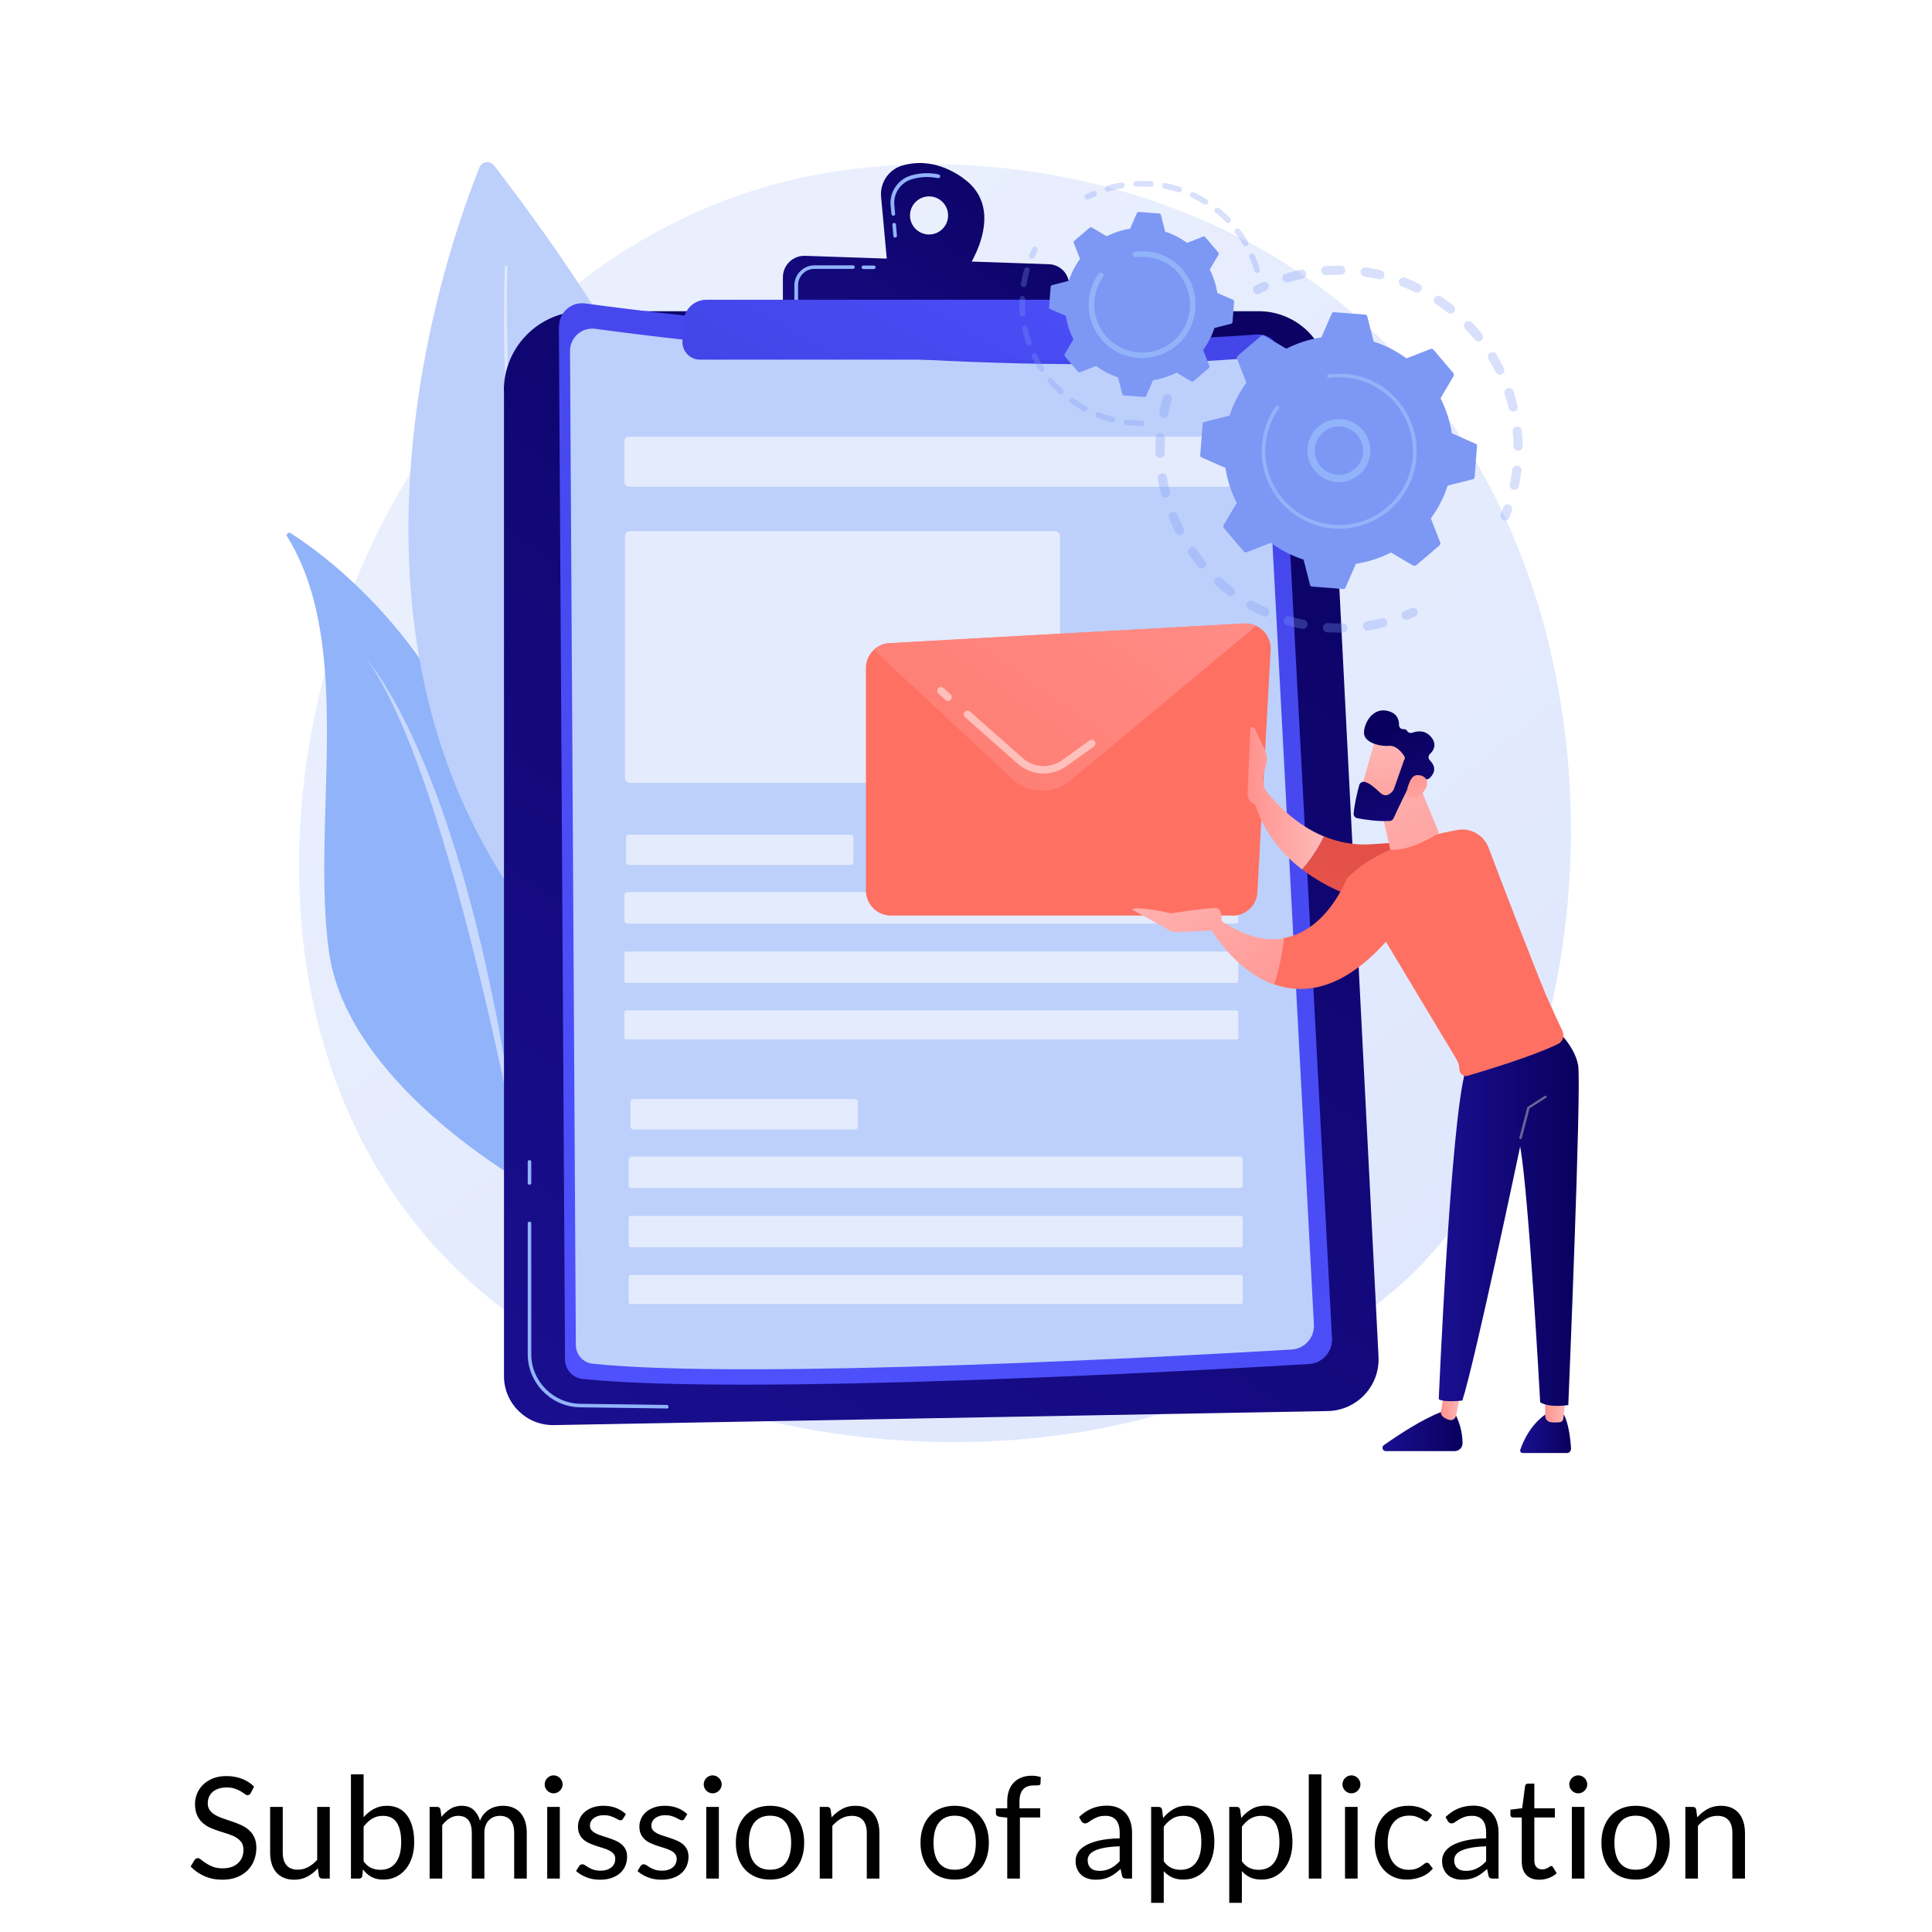 <svg xmlns="http://www.w3.org/2000/svg" xmlns:xlink="http://www.w3.org/1999/xlink" version="1.1" width="1024" height="1024" viewBox="0 0 1024 1024" xml:space="preserve">
<desc>Created with Fabric.js 3.5.0</desc>
<defs>
</defs>
<rect x="0" y="0" width="100%" height="100%" fill="#fff"/>
<g transform="matrix(1 0 0 1 514.172 972.13)" style="" id="241745">
		
<path xml:space="preserve" font-family="Lato" font-size="75" font-style="normal" font-weight="normal" style="stroke: none; stroke-width: 0; stroke-dasharray: none; stroke-linecap: butt; stroke-dashoffset: 0; stroke-linejoin: miter; stroke-miterlimit: 4; is-custom-font: none; font-file-url: none; fill: rgb(0,0,0); fill-rule: nonzero; opacity: 1; white-space: pre;" d="M-379.50-25.23L-381.26-21.78Q-381.60-21.21-381.98-20.93Q-382.35-20.65-382.95-20.65L-382.95-20.65Q-383.59-20.65-384.43-21.29Q-385.27-21.93-386.57-22.70Q-387.86-23.46-389.68-24.10Q-391.50-24.74-394.09-24.74L-394.09-24.74Q-396.52-24.74-398.40-24.08Q-400.27-23.43-401.53-22.30Q-402.79-21.18-403.43-19.66Q-404.06-18.14-404.06-16.38L-404.06-16.38Q-404.06-14.13-402.96-12.65Q-401.85-11.16-400.03-10.11Q-398.21-9.06-395.91-8.30Q-393.60-7.53-391.18-6.70Q-388.76-5.88-386.46-4.85Q-384.15-3.81-382.33-2.24Q-380.51-0.66-379.41 1.62Q-378.30 3.91-378.30 7.25L-378.30 7.25Q-378.30 10.77-379.50 13.87Q-380.70 16.96-383.01 19.25Q-385.31 21.54-388.67 22.85Q-392.02 24.16-396.30 24.16L-396.30 24.16Q-401.51 24.16-405.81 22.27Q-410.10 20.37-413.14 17.15L-413.14 17.15L-411.04 13.70Q-410.74 13.29-410.31 13.00Q-409.88 12.72-409.35 12.72L-409.35 12.72Q-408.56 12.72-407.55 13.57Q-406.54 14.41-405.02 15.42Q-403.50 16.44-401.34 17.28Q-399.19 18.12-396.07 18.12L-396.07 18.12Q-393.49 18.12-391.46 17.41Q-389.44 16.70-388.03 15.40Q-386.63 14.11-385.88 12.31Q-385.13 10.51-385.13 8.30L-385.13 8.30Q-385.13 5.86-386.23 4.30Q-387.34 2.75-389.14 1.70Q-390.94 0.65-393.24-0.08Q-395.55-0.81-397.97-1.58Q-400.39-2.35-402.69-3.36Q-405-4.38-406.80-5.99Q-408.60-7.60-409.71-10.02Q-410.81-12.44-410.81-16.00L-410.81-16.00Q-410.81-18.85-409.71-21.51Q-408.60-24.18-406.50-26.24Q-404.40-28.30-401.31-29.54Q-398.21-30.78-394.20-30.78L-394.20-30.78Q-389.70-30.78-385.99-29.35Q-382.27-27.93-379.50-25.23L-379.50-25.23ZM-370.99-14.43L-364.31-14.43L-364.31 9.80Q-364.31 14.11-362.32 16.47Q-360.34 18.84-356.32 18.84L-356.32 18.84Q-353.40 18.84-350.81 17.45Q-348.23 16.06-346.05 13.59L-346.05 13.59L-346.05-14.43L-339.38-14.43L-339.38 23.56L-343.35 23.56Q-344.77 23.56-345.15 22.17L-345.15 22.17L-345.68 18.09Q-348.15 20.82-351.23 22.49Q-354.30 24.16-358.27 24.16L-358.27 24.16Q-361.39 24.16-363.77 23.13Q-366.15 22.10-367.76 20.22Q-369.38 18.35-370.18 15.69Q-370.99 13.02-370.99 9.80L-370.99 9.80L-370.99-14.43ZM-323.85 23.56L-328.16 23.56L-328.16-31.68L-321.45-31.68L-321.45-8.95Q-319.09-11.69-316.03-13.36Q-312.98-15.03-309.04-15.03L-309.04-15.03Q-305.74-15.03-303.07-13.79Q-300.41-12.55-298.54-10.10Q-296.66-7.64-295.65-4.02Q-294.64-0.40-294.64 4.32L-294.64 4.32Q-294.64 8.52-295.76 12.14Q-296.89 15.76-299.01 18.40Q-301.13 21.05-304.18 22.57Q-307.24 24.09-311.06 24.09L-311.06 24.09Q-314.74 24.09-317.31 22.66Q-319.88 21.24-321.79 18.69L-321.79 18.69L-322.13 22.14Q-322.43 23.56-323.85 23.56L-323.85 23.56ZM-311.21-9.70L-311.21-9.70Q-314.48-9.70-316.93-8.20Q-319.39-6.70-321.45-3.96L-321.45-3.96L-321.45 14.41Q-319.65 16.89-317.46 17.90Q-315.26 18.91-312.56 18.91L-312.56 18.91Q-307.24 18.91-304.39 15.12Q-301.54 11.34-301.54 4.32L-301.54 4.32Q-301.54 0.61-302.19-2.05Q-302.85-4.71-304.09-6.42Q-305.32-8.13-307.13-8.91Q-308.93-9.70-311.21-9.70ZM-279.79 23.56L-286.46 23.56L-286.46-14.43L-282.49-14.43Q-281.06-14.43-280.69-13.04L-280.69-13.04L-280.20-9.14Q-278.10-11.73-275.49-13.38Q-272.89-15.03-269.44-15.03L-269.44-15.03Q-265.57-15.03-263.19-12.89Q-260.81-10.75-259.76-7.11L-259.76-7.11Q-258.98-9.18-257.68-10.68Q-256.39-12.18-254.78-13.15Q-253.16-14.13-251.34-14.58Q-249.53-15.03-247.65-15.03L-247.65-15.03Q-244.65-15.03-242.31-14.07Q-239.96-13.11-238.33-11.28Q-236.70-9.44-235.84-6.76Q-234.97-4.08-234.97-0.63L-234.97-0.63L-234.97 23.56L-241.65 23.56L-241.65-0.63Q-241.65-5.09-243.60-7.40Q-245.55-9.70-249.26-9.70L-249.26-9.70Q-250.91-9.70-252.39-9.12Q-253.88-8.54-255-7.41Q-256.13-6.29-256.78-4.58Q-257.44-2.88-257.44-0.63L-257.44-0.63L-257.44 23.56L-264.11 23.56L-264.11-0.63Q-264.11-5.20-265.95-7.45Q-267.79-9.70-271.31-9.70L-271.31-9.70Q-273.79-9.70-275.91-8.37Q-278.02-7.04-279.79-4.75L-279.79-4.75L-279.79 23.56ZM-224.14-14.43L-217.46-14.43L-217.46 23.56L-224.14 23.56L-224.14-14.43ZM-215.96-26.35L-215.96-26.35Q-215.96-25.38-216.36-24.53Q-216.75-23.69-217.41-23.03Q-218.06-22.38-218.93-22.00Q-219.79-21.63-220.76-21.63L-220.76-21.63Q-221.74-21.63-222.58-22.00Q-223.43-22.38-224.08-23.03Q-224.74-23.69-225.11-24.53Q-225.49-25.38-225.49-26.35L-225.49-26.35Q-225.49-27.33-225.11-28.21Q-224.74-29.09-224.08-29.75Q-223.43-30.40-222.58-30.78Q-221.74-31.15-220.76-31.15L-220.76-31.15Q-219.79-31.15-218.93-30.78Q-218.06-30.40-217.41-29.75Q-216.75-29.09-216.36-28.21Q-215.96-27.33-215.96-26.35ZM-182.44-10.60L-183.94-8.16Q-184.39-7.34-185.33-7.34L-185.33-7.34Q-185.89-7.34-186.60-7.75Q-187.31-8.16-188.34-8.67Q-189.38-9.18-190.80-9.61Q-192.23-10.04-194.18-10.04L-194.18-10.04Q-195.86-10.04-197.21-9.61Q-198.56-9.18-199.52-8.43Q-200.48-7.68-200.98-6.68Q-201.49-5.69-201.49-4.53L-201.49-4.53Q-201.49-3.06-200.64-2.09Q-199.80-1.11-198.41-0.40Q-197.03 0.31-195.26 0.85Q-193.50 1.40-191.64 2.02Q-189.79 2.64-188.03 3.39Q-186.26 4.14-184.88 5.26Q-183.49 6.39-182.64 8.02Q-181.80 9.65-181.80 11.94L-181.80 11.94Q-181.80 14.56-182.74 16.79Q-183.68 19.02-185.51 20.65Q-187.35 22.29-190.01 23.22Q-192.68 24.16-196.16 24.16L-196.16 24.16Q-200.14 24.16-203.36 22.87Q-206.59 21.57-208.84 19.55L-208.84 19.55L-207.26 17.00Q-206.96 16.51-206.55 16.25Q-206.14 15.99-205.46 15.99L-205.46 15.99Q-204.79 15.99-204.04 16.51Q-203.29 17.04-202.22 17.67Q-201.15 18.31-199.63 18.84Q-198.11 19.36-195.83 19.36L-195.83 19.36Q-193.88 19.36-192.41 18.85Q-190.95 18.35-189.98 17.49Q-189.00 16.62-188.53 15.50Q-188.06 14.37-188.06 13.10L-188.06 13.10Q-188.06 11.52-188.91 10.49Q-189.75 9.46-191.14 8.73Q-192.53 8.00-194.31 7.45Q-196.09 6.91-197.94 6.31Q-199.80 5.71-201.58 4.94Q-203.36 4.17-204.75 3.01Q-206.14 1.85-206.98 0.14Q-207.83-1.56-207.83-4.00L-207.83-4.00Q-207.83-6.18-206.93-8.18Q-206.03-10.19-204.30-11.71Q-202.58-13.23-200.06-14.13Q-197.55-15.03-194.33-15.03L-194.33-15.03Q-190.58-15.03-187.59-13.85Q-184.61-12.66-182.44-10.60L-182.44-10.60ZM-149.89-10.60L-151.39-8.16Q-151.84-7.34-152.78-7.34L-152.78-7.34Q-153.34-7.34-154.05-7.75Q-154.76-8.16-155.79-8.67Q-156.83-9.18-158.25-9.61Q-159.68-10.04-161.63-10.04L-161.63-10.04Q-163.31-10.04-164.66-9.61Q-166.01-9.18-166.97-8.43Q-167.93-7.68-168.43-6.68Q-168.94-5.69-168.94-4.53L-168.94-4.53Q-168.94-3.06-168.09-2.09Q-167.25-1.11-165.86-0.40Q-164.48 0.31-162.71 0.85Q-160.95 1.40-159.09 2.02Q-157.24 2.64-155.48 3.39Q-153.71 4.14-152.33 5.26Q-150.94 6.39-150.09 8.02Q-149.25 9.65-149.25 11.94L-149.25 11.94Q-149.25 14.56-150.19 16.79Q-151.13 19.02-152.96 20.65Q-154.80 22.29-157.46 23.22Q-160.13 24.16-163.61 24.16L-163.61 24.16Q-167.59 24.16-170.81 22.87Q-174.04 21.57-176.29 19.55L-176.29 19.55L-174.71 17.00Q-174.41 16.51-174 16.25Q-173.59 15.99-172.91 15.99L-172.91 15.99Q-172.24 15.99-171.49 16.51Q-170.74 17.04-169.67 17.67Q-168.60 18.31-167.08 18.84Q-165.56 19.36-163.28 19.36L-163.28 19.36Q-161.33 19.36-159.86 18.85Q-158.40 18.35-157.43 17.49Q-156.45 16.62-155.98 15.50Q-155.51 14.37-155.51 13.10L-155.51 13.10Q-155.51 11.52-156.36 10.49Q-157.20 9.46-158.59 8.73Q-159.98 8.00-161.76 7.45Q-163.54 6.91-165.39 6.31Q-167.25 5.71-169.03 4.94Q-170.81 4.17-172.20 3.01Q-173.59 1.85-174.43 0.14Q-175.28-1.56-175.28-4.00L-175.28-4.00Q-175.28-6.18-174.38-8.18Q-173.48-10.19-171.75-11.71Q-170.03-13.23-167.51-14.13Q-165-15.03-161.78-15.03L-161.78-15.03Q-158.03-15.03-155.04-13.85Q-152.06-12.66-149.89-10.60L-149.89-10.60ZM-139.84-14.43L-133.16-14.43L-133.16 23.56L-139.84 23.56L-139.84-14.43ZM-131.66-26.35L-131.66-26.35Q-131.66-25.38-132.06-24.53Q-132.45-23.69-133.11-23.03Q-133.76-22.38-134.63-22.00Q-135.49-21.63-136.46-21.63L-136.46-21.63Q-137.44-21.63-138.28-22.00Q-139.13-22.38-139.78-23.03Q-140.44-23.69-140.81-24.53Q-141.19-25.38-141.19-26.35L-141.19-26.35Q-141.19-27.33-140.81-28.21Q-140.44-29.09-139.78-29.75Q-139.13-30.40-138.28-30.78Q-137.44-31.15-136.46-31.15L-136.46-31.15Q-135.49-31.15-134.63-30.78Q-133.76-30.40-133.11-29.75Q-132.45-29.09-132.06-28.21Q-131.66-27.33-131.66-26.35ZM-106.01-15.03L-106.01-15.03Q-101.85-15.03-98.49-13.64Q-95.14-12.25-92.79-9.70Q-90.45-7.15-89.19-3.53Q-87.94 0.09-87.94 4.55L-87.94 4.55Q-87.94 9.05-89.19 12.65Q-90.45 16.25-92.79 18.80Q-95.14 21.35-98.49 22.72Q-101.85 24.09-106.01 24.09L-106.01 24.09Q-110.17 24.09-113.53 22.72Q-116.89 21.35-119.25 18.80Q-121.61 16.25-122.89 12.65Q-124.16 9.05-124.16 4.55L-124.16 4.55Q-124.16 0.09-122.89-3.53Q-121.61-7.15-119.25-9.70Q-116.89-12.25-113.53-13.64Q-110.17-15.03-106.01-15.03ZM-106.01 18.87L-106.01 18.87Q-100.39 18.87-97.61 15.10Q-94.84 11.34-94.84 4.59L-94.84 4.59Q-94.84-2.20-97.61-5.99Q-100.39-9.78-106.01-9.78L-106.01-9.78Q-108.86-9.78-110.96-8.80Q-113.06-7.83-114.47-5.99Q-115.88-4.15-116.57-1.47Q-117.26 1.21-117.26 4.59L-117.26 4.59Q-117.26 7.96-116.57 10.62Q-115.88 13.29-114.47 15.10Q-113.06 16.92-110.96 17.90Q-108.86 18.87-106.01 18.87ZM-73.01 23.56L-79.69 23.56L-79.69-14.43L-75.71-14.43Q-74.29-14.43-73.91-13.04L-73.91-13.04L-73.39-8.91Q-70.91-11.65-67.86-13.34Q-64.80-15.03-60.79-15.03L-60.79-15.03Q-57.67-15.03-55.29-14.00Q-52.91-12.96-51.32-11.07Q-49.72-9.18-48.90-6.51Q-48.07-3.85-48.07-0.63L-48.07-0.63L-48.07 23.56L-54.75 23.56L-54.75-0.63Q-54.75-4.94-56.72-7.32Q-58.69-9.70-62.74-9.70L-62.74-9.70Q-65.70-9.70-68.27-8.28Q-70.84-6.85-73.01-4.41L-73.01-4.41L-73.01 23.56ZM-8.14-15.03L-8.14-15.03Q-3.97-15.03-0.62-13.64Q2.74-12.25 5.08-9.70Q7.43-7.15 8.68-3.53Q9.94 0.09 9.94 4.55L9.94 4.55Q9.94 9.05 8.68 12.65Q7.43 16.25 5.08 18.80Q2.74 21.35-0.62 22.72Q-3.97 24.09-8.14 24.09L-8.14 24.09Q-12.30 24.09-15.66 22.72Q-19.01 21.35-21.37 18.80Q-23.74 16.25-25.01 12.65Q-26.29 9.05-26.29 4.55L-26.29 4.55Q-26.29 0.09-25.01-3.53Q-23.74-7.15-21.37-9.70Q-19.01-12.25-15.66-13.64Q-12.30-15.03-8.14-15.03ZM-8.14 18.87L-8.14 18.87Q-2.51 18.87 0.26 15.10Q3.04 11.34 3.04 4.59L3.04 4.59Q3.04-2.20 0.26-5.99Q-2.51-9.78-8.14-9.78L-8.14-9.78Q-10.99-9.78-13.09-8.80Q-15.19-7.83-16.59-5.99Q-18-4.15-18.69-1.47Q-19.39 1.21-19.39 4.59L-19.39 4.59Q-19.39 7.96-18.69 10.62Q-18 13.29-16.59 15.10Q-15.19 16.92-13.09 17.90Q-10.99 18.87-8.14 18.87ZM26.40 23.56L19.69 23.56L19.69-8.73L15.49-9.21Q14.70-9.40 14.19-9.80Q13.69-10.19 13.69-10.94L13.69-10.94L13.69-13.68L19.69-13.68L19.69-17.35Q19.69-20.61 20.61-23.15Q21.52-25.68 23.23-27.42Q24.94-29.16 27.34-30.06Q29.74-30.96 32.74-30.96L32.74-30.96Q35.29-30.96 37.46-30.21L37.46-30.21L37.31-26.88Q37.27-26.13 36.67-25.98Q36.08-25.83 34.99-25.83L34.99-25.83L33.83-25.83Q32.10-25.83 30.69-25.38Q29.29-24.93 28.27-23.91Q27.26-22.90 26.72-21.25Q26.17-19.60 26.17-17.16L26.17-17.16L26.17-13.68L37.16-13.68L37.16-8.84L26.40-8.84L26.40 23.56ZM85.84-0.74L85.84 23.56L82.88 23.56Q81.90 23.56 81.30 23.26Q80.70 22.96 80.51 21.99L80.51 21.99L79.76 18.46Q78.26 19.81 76.84 20.88Q75.41 21.95 73.84 22.68Q72.26 23.41 70.48 23.79Q68.70 24.16 66.53 24.16L66.53 24.16Q64.31 24.16 62.38 23.54Q60.45 22.92 59.02 21.69Q57.60 20.45 56.76 18.55Q55.91 16.66 55.91 14.07L55.91 14.07Q55.91 11.82 57.15 9.74Q58.39 7.66 61.14 6.05Q63.90 4.44 68.36 3.40Q72.83 2.37 79.28 2.22L79.28 2.22L79.28-0.74Q79.28-5.16 77.38-7.43Q75.49-9.70 71.78-9.70L71.78-9.70Q69.34-9.70 67.67-9.08Q66-8.46 64.78-7.70Q63.56-6.93 62.68-6.31Q61.80-5.69 60.94-5.69L60.94-5.69Q60.26-5.69 59.76-6.05Q59.25-6.40 58.95-6.93L58.95-6.93L57.75-9.06Q60.90-12.10 64.54-13.60Q68.17-15.10 72.60-15.10L72.60-15.10Q75.79-15.10 78.26-14.05Q80.74-13.00 82.42-11.13Q84.11-9.25 84.97-6.59Q85.84-3.93 85.84-0.74L85.84-0.74ZM68.51 19.47L68.51 19.47Q70.28 19.47 71.74 19.12Q73.20 18.76 74.49 18.10Q75.79 17.45 76.97 16.51Q78.15 15.57 79.28 14.37L79.28 14.37L79.28 6.46Q74.66 6.61 71.44 7.19Q68.21 7.77 66.19 8.71Q64.16 9.65 63.24 10.92Q62.32 12.20 62.32 13.77L62.32 13.77Q62.32 15.27 62.81 16.36Q63.30 17.45 64.13 18.14Q64.95 18.84 66.08 19.15Q67.20 19.47 68.51 19.47ZM102.64 36.42L95.96 36.42L95.96-14.43L99.94-14.43Q101.36-14.43 101.74-13.04L101.74-13.04L102.30-8.54Q104.74-11.50 107.87-13.30Q111-15.10 115.09-15.10L115.09-15.10Q118.35-15.10 121.01-13.85Q123.67-12.59 125.55-10.13Q127.42-7.68 128.44-4.04Q129.45-0.40 129.45 4.32L129.45 4.32Q129.45 8.52 128.32 12.14Q127.20 15.76 125.10 18.40Q123 21.05 119.94 22.57Q116.89 24.09 113.06 24.09L113.06 24.09Q109.54 24.09 107.04 22.92Q104.55 21.76 102.64 19.62L102.64 19.62L102.64 36.42ZM112.88-9.70L112.88-9.70Q109.61-9.70 107.16-8.20Q104.70-6.70 102.64-3.96L102.64-3.96L102.64 14.41Q104.47 16.89 106.67 17.90Q108.86 18.91 111.56 18.91L111.56 18.91Q116.85 18.91 119.70 15.12Q122.55 11.34 122.55 4.32L122.55 4.32Q122.55 0.61 121.89-2.05Q121.24-4.71 120-6.42Q118.76-8.13 116.96-8.91Q115.16-9.70 112.88-9.70ZM144.04 36.42L137.36 36.42L137.36-14.43L141.34-14.43Q142.76-14.43 143.14-13.04L143.14-13.04L143.70-8.54Q146.14-11.50 149.27-13.30Q152.40-15.10 156.49-15.10L156.49-15.10Q159.75-15.10 162.41-13.85Q165.07-12.59 166.95-10.13Q168.82-7.68 169.84-4.04Q170.85-0.40 170.85 4.32L170.85 4.32Q170.85 8.52 169.72 12.14Q168.60 15.76 166.50 18.40Q164.40 21.05 161.34 22.57Q158.29 24.09 154.46 24.09L154.46 24.09Q150.94 24.09 148.44 22.92Q145.95 21.76 144.04 19.62L144.04 19.62L144.04 36.42ZM154.27-9.70L154.27-9.70Q151.01-9.70 148.56-8.20Q146.10-6.70 144.04-3.96L144.04-3.96L144.04 14.41Q145.88 16.89 148.07 17.90Q150.26 18.91 152.96 18.91L152.96 18.91Q158.25 18.91 161.10 15.12Q163.95 11.34 163.95 4.32L163.95 4.32Q163.95 0.61 163.29-2.05Q162.64-4.71 161.40-6.42Q160.16-8.13 158.36-8.91Q156.56-9.70 154.27-9.70ZM179.51-31.68L186.19-31.68L186.19 23.56L179.51 23.56L179.51-31.68ZM198.71-14.43L205.39-14.43L205.39 23.56L198.71 23.56L198.71-14.43ZM206.89-26.35L206.89-26.35Q206.89-25.38 206.49-24.53Q206.10-23.69 205.44-23.03Q204.79-22.38 203.92-22.00Q203.06-21.63 202.09-21.63L202.09-21.63Q201.11-21.63 200.27-22.00Q199.42-22.38 198.77-23.03Q198.11-23.69 197.74-24.53Q197.36-25.38 197.36-26.35L197.36-26.35Q197.36-27.33 197.74-28.21Q198.11-29.09 198.77-29.75Q199.42-30.40 200.27-30.78Q201.11-31.15 202.09-31.15L202.09-31.15Q203.06-31.15 203.92-30.78Q204.79-30.40 205.44-29.75Q206.10-29.09 206.49-28.21Q206.89-27.33 206.89-26.35ZM244.84-10.08L243.07-7.68Q242.77-7.26 242.47-7.04Q242.17-6.81 241.61-6.81L241.61-6.81Q241.05-6.81 240.39-7.28Q239.74-7.75 238.72-8.31Q237.71-8.88 236.27-9.35Q234.82-9.81 232.72-9.81L232.72-9.81Q229.95-9.81 227.81-8.82Q225.67-7.83 224.23-5.95Q222.79-4.08 222.06-1.41Q221.32 1.25 221.32 4.55L221.32 4.55Q221.32 8.00 222.11 10.68Q222.90 13.36 224.32 15.18Q225.75 17.00 227.79 17.95Q229.84 18.91 232.39 18.91L232.39 18.91Q234.82 18.91 236.40 18.33Q237.97 17.75 239.02 17.04Q240.07 16.32 240.75 15.74Q241.42 15.16 242.10 15.16L242.10 15.16Q242.96 15.16 243.37 15.80L243.37 15.80L245.25 18.24Q242.77 21.27 239.06 22.68Q235.35 24.09 231.22 24.09L231.22 24.09Q227.66 24.09 224.61 22.77Q221.55 21.46 219.30 18.97Q217.05 16.47 215.76 12.84Q214.46 9.20 214.46 4.55L214.46 4.55Q214.46 0.31 215.64-3.29Q216.82-6.89 219.09-9.50Q221.36-12.10 224.70-13.56Q228.04-15.03 232.35-15.03L232.35-15.03Q236.32-15.03 239.40-13.73Q242.47-12.44 244.84-10.08L244.84-10.08ZM280.09-0.74L280.09 23.56L277.13 23.56Q276.15 23.56 275.55 23.26Q274.95 22.96 274.76 21.99L274.76 21.99L274.01 18.46Q272.51 19.81 271.09 20.88Q269.66 21.95 268.09 22.68Q266.51 23.41 264.73 23.79Q262.95 24.16 260.77 24.16L260.77 24.16Q258.56 24.16 256.63 23.54Q254.70 22.92 253.27 21.69Q251.85 20.45 251.01 18.55Q250.16 16.66 250.16 14.07L250.16 14.07Q250.16 11.82 251.40 9.74Q252.64 7.66 255.39 6.05Q258.15 4.44 262.61 3.40Q267.07 2.37 273.52 2.22L273.52 2.22L273.52-0.74Q273.52-5.16 271.63-7.43Q269.74-9.70 266.02-9.70L266.02-9.70Q263.59-9.70 261.92-9.08Q260.25-8.46 259.03-7.70Q257.81-6.93 256.93-6.31Q256.05-5.69 255.19-5.69L255.19-5.69Q254.51-5.69 254.01-6.05Q253.50-6.40 253.20-6.93L253.20-6.93L252.00-9.06Q255.15-12.10 258.79-13.60Q262.42-15.10 266.85-15.10L266.85-15.10Q270.04-15.10 272.51-14.05Q274.99-13.00 276.67-11.13Q278.36-9.25 279.22-6.59Q280.09-3.93 280.09-0.74L280.09-0.74ZM262.76 19.47L262.76 19.47Q264.52 19.47 265.99 19.12Q267.45 18.76 268.74 18.10Q270.04 17.45 271.22 16.51Q272.40 15.57 273.52 14.37L273.52 14.37L273.52 6.46Q268.91 6.61 265.69 7.19Q262.46 7.77 260.44 8.71Q258.41 9.65 257.49 10.92Q256.57 12.20 256.57 13.77L256.57 13.77Q256.57 15.27 257.06 16.36Q257.55 17.45 258.38 18.14Q259.20 18.84 260.32 19.15Q261.45 19.47 262.76 19.47ZM301.72 24.16L301.72 24.16Q297.22 24.16 294.81 21.65Q292.39 19.14 292.39 14.41L292.39 14.41L292.39-8.84L287.81-8.84Q287.21-8.84 286.80-9.20Q286.39-9.55 286.39-10.30L286.39-10.30L286.39-12.96L292.61-13.75L294.15-25.49Q294.22-26.05 294.64-26.41Q295.05-26.76 295.69-26.76L295.69-26.76L299.06-26.76L299.06-13.68L309.94-13.68L309.94-8.84L299.06-8.84L299.06 13.96Q299.06 16.36 300.22 17.52Q301.39 18.69 303.22 18.69L303.22 18.69Q304.27 18.69 305.04 18.40Q305.81 18.12 306.37 17.79Q306.94 17.45 307.33 17.17Q307.72 16.89 308.02 16.89L308.02 16.89Q308.55 16.89 308.96 17.52L308.96 17.52L310.91 20.71Q309.19 22.32 306.75 23.24Q304.31 24.16 301.72 24.16ZM318.94-14.43L325.61-14.43L325.61 23.56L318.94 23.56L318.94-14.43ZM327.11-26.35L327.11-26.35Q327.11-25.38 326.72-24.53Q326.32-23.69 325.67-23.03Q325.01-22.38 324.15-22.00Q323.29-21.63 322.31-21.63L322.31-21.63Q321.34-21.63 320.49-22.00Q319.65-22.38 318.99-23.03Q318.34-23.69 317.96-24.53Q317.59-25.38 317.59-26.35L317.59-26.35Q317.59-27.33 317.96-28.21Q318.34-29.09 318.99-29.75Q319.65-30.40 320.49-30.78Q321.34-31.15 322.31-31.15L322.31-31.15Q323.29-31.15 324.15-30.78Q325.01-30.40 325.67-29.75Q326.32-29.09 326.72-28.21Q327.11-27.33 327.11-26.35ZM352.76-15.03L352.76-15.03Q356.92-15.03 360.28-13.64Q363.64-12.25 365.98-9.70Q368.32-7.15 369.58-3.53Q370.84 0.09 370.84 4.55L370.84 4.55Q370.84 9.05 369.58 12.65Q368.32 16.25 365.98 18.80Q363.64 21.35 360.28 22.72Q356.92 24.09 352.76 24.09L352.76 24.09Q348.60 24.09 345.24 22.72Q341.89 21.35 339.52 18.80Q337.16 16.25 335.89 12.65Q334.61 9.05 334.61 4.55L334.61 4.55Q334.61 0.09 335.89-3.53Q337.16-7.15 339.52-9.70Q341.89-12.25 345.24-13.64Q348.60-15.03 352.76-15.03ZM352.76 18.87L352.76 18.87Q358.39 18.87 361.16 15.10Q363.94 11.34 363.94 4.59L363.94 4.59Q363.94-2.20 361.16-5.99Q358.39-9.78 352.76-9.78L352.76-9.78Q349.91-9.78 347.81-8.80Q345.71-7.83 344.31-5.99Q342.90-4.15 342.21-1.47Q341.51 1.21 341.51 4.59L341.51 4.59Q341.51 7.96 342.21 10.62Q342.90 13.29 344.31 15.10Q345.71 16.92 347.81 17.90Q349.91 18.87 352.76 18.87ZM385.76 23.56L379.09 23.56L379.09-14.43L383.06-14.43Q384.49-14.43 384.86-13.04L384.86-13.04L385.39-8.91Q387.86-11.65 390.92-13.34Q393.97-15.03 397.99-15.03L397.99-15.03Q401.10-15.03 403.48-14.00Q405.86-12.96 407.46-11.07Q409.05-9.18 409.87-6.51Q410.70-3.85 410.70-0.63L410.70-0.63L410.70 23.56L404.02 23.56L404.02-0.63Q404.02-4.94 402.06-7.32Q400.09-9.70 396.04-9.70L396.04-9.70Q393.07-9.70 390.51-8.28Q387.94-6.85 385.76-4.41L385.76-4.41L385.76 23.56Z"/></g>
<g transform="matrix(8.56 0 0 8.56 494.303 428)" id="319233">
<g style="" vector-effect="non-scaling-stroke">
		<g transform="matrix(1 0 0 1 0.148 -0.269)" id="Layer_1">
<linearGradient id="SVGID_1646" gradientUnits="userSpaceOnUse" gradientTransform="matrix(1 0 0 1 0 0)" x1="99.78" y1="112.65" x2="29.37" y2="25.2">
<stop offset="0%" style="stop-color:rgb(218,227,254);stop-opacity: 1"/>
<stop offset="100%" style="stop-color:rgb(233,239,253);stop-opacity: 1"/>
</linearGradient>
<path style="stroke: none; stroke-width: 1; stroke-dasharray: none; stroke-linecap: butt; stroke-dashoffset: 0; stroke-linejoin: miter; stroke-miterlimit: 4; is-custom-font: none; font-file-url: none; fill: url(#SVGID_1646); fill-rule: nonzero; opacity: 1;" transform=" translate(-50.148, -49.73)" d="m 80.41 78.16 c -1.62 1.7 -3.15 2.8 -4.36 3.67 c -14.21 10.2 -31.03 7.22 -34.6 6.5 c -5.28 -1.07 -15.48 -3.14 -22.86 -11.82 c -11.16 -13.12 -9.42 -33.8 -0.77 -47.44 c 1.58 -2.5 9.95 -16.35 26.94 -18.57 c 10.29 -1.34 22.28 1.37 30.96 8.64 c 18.23 15.27 16.93 46.12 4.67 59.03 Z" stroke-linecap="round"/>
</g>
		<g transform="matrix(1 0 0 1 -32.409 2.957)" id="Layer_1">
<path style="stroke: none; stroke-width: 1; stroke-dasharray: none; stroke-linecap: butt; stroke-dashoffset: 0; stroke-linejoin: miter; stroke-miterlimit: 4; is-custom-font: none; font-file-url: none; fill: rgb(145,179,250); fill-rule: nonzero; opacity: 1;" transform=" translate(-17.591, -52.957)" d="m 10.03 33.23 c -0.09 -0.14 0.08 -0.31 0.22 -0.22 c 2.26 1.45 10.22 7.23 12.75 18.49 c 2.32 10.3 2.26 17.9 2.12 20.73 c -0.03 0.56 -0.65 0.88 -1.12 0.59 c -2.81 -1.76 -10.42 -7.11 -11.37 -13.85 c -1.13 -8.05 1.64 -18.92 -2.59 -25.74 Z" stroke-linecap="round"/>
</g>
		<g transform="matrix(1 0 0 1 -30.285 6.425)" id="Layer_1">
<path style="stroke: none; stroke-width: 1; stroke-dasharray: none; stroke-linecap: butt; stroke-dashoffset: 0; stroke-linejoin: miter; stroke-miterlimit: 4; is-custom-font: none; font-file-url: none; fill: rgb(255,255,255); fill-rule: nonzero; opacity: 0.5;" transform=" translate(-19.715, -56.425)" d="m 14.98 40.86 s 6.32 6.8 9.47 31.13 c 0 0 -4.46 -24.29 -9.47 -31.13 Z" stroke-linecap="round"/>
</g>
		<g transform="matrix(1 0 0 1 -20.882 -11.356)" id="Layer_1">
<path style="stroke: none; stroke-width: 1; stroke-dasharray: none; stroke-linecap: butt; stroke-dashoffset: 0; stroke-linejoin: miter; stroke-miterlimit: 4; is-custom-font: none; font-file-url: none; fill: rgb(189,208,251); fill-rule: nonzero; opacity: 1;" transform=" translate(-29.118, -38.644)" d="m 21.94 10.37 c -2.32 5.75 -14.46 39.76 15.41 56.88 c 0 0 13.75 -20.34 -14.51 -57.01 c -0.25 -0.32 -0.75 -0.25 -0.9 0.13 Z" stroke-linecap="round"/>
</g>
		<g transform="matrix(1 0 0 1 -20.626 -9.502)" id="Layer_1">
<path style="stroke: none; stroke-width: 1; stroke-dasharray: none; stroke-linecap: butt; stroke-dashoffset: 0; stroke-linejoin: miter; stroke-miterlimit: 4; is-custom-font: none; font-file-url: none; fill: rgb(255,255,255); fill-rule: nonzero; opacity: 0.5;" transform=" translate(-29.374, -40.498)" d="m 23.67 16.54 c -0.06 2.08 -0.03 4.17 0.03 6.25 c 0.07 2.08 0.19 4.16 0.36 6.24 c 0.34 4.15 0.88 8.29 1.69 12.38 c 0.81 4.08 1.89 8.12 3.4 12 c 0.37 0.97 0.78 1.93 1.22 2.87 c 0.43 0.94 0.9 1.87 1.4 2.78 c 1 1.82 2.15 3.55 3.47 5.15 h 0 c 0.07 0.08 0.06 0.21 -0.03 0.28 c -0.08 0.07 -0.21 0.06 -0.27 -0.03 h 0 c -1.33 -1.63 -2.49 -3.39 -3.49 -5.23 c -0.5 -0.92 -0.97 -1.86 -1.4 -2.81 c -0.43 -0.95 -0.84 -1.92 -1.21 -2.89 c -1.5 -3.91 -2.56 -7.97 -3.36 -12.07 c -0.79 -4.1 -1.32 -8.25 -1.64 -12.41 c -0.16 -2.08 -0.27 -4.17 -0.33 -6.25 c -0.06 -2.09 -0.07 -4.17 0 -6.26 c 0 -0.05 0.04 -0.08 0.09 -0.08 c 0.05 0 0.08 0.04 0.08 0.09 h 0 Z" stroke-linecap="round"/>
</g>
		<g transform="matrix(1 0 0 1 0.532 3.755)" id="Layer_1">
<linearGradient id="SVGID_1647" gradientUnits="userSpaceOnUse" gradientTransform="matrix(1 0 0 1 0 0)" x1="79.33" y1="12.44" x2="24.1" y2="91.96">
<stop offset="0%" style="stop-color:rgb(9,0,93);stop-opacity: 1"/>
<stop offset="100%" style="stop-color:rgb(26,15,145);stop-opacity: 1"/>
</linearGradient>
<path style="stroke: none; stroke-width: 1; stroke-dasharray: none; stroke-linecap: butt; stroke-dashoffset: 0; stroke-linejoin: miter; stroke-miterlimit: 4; is-custom-font: none; font-file-url: none; fill: url(#SVGID_1647); fill-rule: nonzero; opacity: 1;" transform=" translate(-50.532, -53.755)" d="m 23.45 24.19 c 0 -2.72 2.2 -4.92 4.92 -4.92 h 41.82 c 2.31 0 4.21 1.81 4.33 4.11 l 3.09 60.63 c 0.09 1.8 -1.33 3.32 -3.13 3.36 l -47.93 0.87 c -1.7 0.03 -3.09 -1.34 -3.09 -3.03 V 24.19 Z" stroke-linecap="round"/>
</g>
		<g transform="matrix(1 0 0 1 -20.71 31.43)" id="Layer_1">
<path style="stroke: none; stroke-width: 1; stroke-dasharray: none; stroke-linecap: butt; stroke-dashoffset: 0; stroke-linejoin: miter; stroke-miterlimit: 4; is-custom-font: none; font-file-url: none; fill: rgb(145,179,250); fill-rule: nonzero; opacity: 1;" transform=" translate(-29.29, -81.43)" d="m 33.54 87.21 h 0 l -5.36 -0.07 c -1.79 -0.02 -3.25 -1.5 -3.25 -3.29 v -8.1 c 0 -0.06 0.05 -0.11 0.11 -0.11 s 0.11 0.05 0.11 0.11 v 8.1 c 0 1.67 1.36 3.04 3.03 3.07 l 5.36 0.07 c 0.06 0 0.11 0.05 0.11 0.12 c 0 0.06 -0.05 0.11 -0.11 0.11 Z" stroke-linecap="round"/>
</g>
		<g transform="matrix(1 0 0 1 -24.96 22.595)" id="Layer_1">
<path style="stroke: none; stroke-width: 1; stroke-dasharray: none; stroke-linecap: butt; stroke-dashoffset: 0; stroke-linejoin: miter; stroke-miterlimit: 4; is-custom-font: none; font-file-url: none; fill: rgb(145,179,250); fill-rule: nonzero; opacity: 1;" transform=" translate(-25.04, -72.595)" d="m 25.04 73.36 c -0.06 0 -0.11 -0.05 -0.11 -0.11 v -1.31 c 0 -0.06 0.05 -0.11 0.11 -0.11 s 0.11 0.05 0.11 0.11 v 1.31 c 0 0.06 -0.05 0.11 -0.11 0.11 Z" stroke-linecap="round"/>
</g>
		<g transform="matrix(1 0 0 1 0.796 2.256)" id="Layer_1">
<linearGradient id="SVGID_1648" gradientUnits="userSpaceOnUse" gradientTransform="matrix(1 0 0 1 0 0)" x1="29.76" y1="96.2" x2="77.61" y2="-5.26">
<stop offset="0%" style="stop-color:rgb(79,82,255);stop-opacity: 1"/>
<stop offset="100%" style="stop-color:rgb(64,66,226);stop-opacity: 1"/>
</linearGradient>
<path style="stroke: none; stroke-width: 1; stroke-dasharray: none; stroke-linecap: butt; stroke-dashoffset: 0; stroke-linejoin: miter; stroke-miterlimit: 4; is-custom-font: none; font-file-url: none; fill: url(#SVGID_1648); fill-rule: nonzero; opacity: 1;" transform=" translate(-50.796, -52.256)" d="m 26.87 20.21 c 0 -0.87 0.76 -1.54 1.62 -1.42 c 5.71 0.77 25.35 3.17 41.58 1.92 c 0.74 -0.06 1.38 0.5 1.42 1.25 l 3.24 60.9 c 0.04 0.84 -0.59 1.55 -1.43 1.6 c -6.83 0.4 -34.95 1.97 -44.98 0.92 c -0.61 -0.06 -1.07 -0.58 -1.08 -1.19 l -0.38 -63.96 Z" stroke-linecap="round"/>
</g>
		<g transform="matrix(1 0 0 1 0.581 2.566)" id="Layer_1">
<path style="stroke: none; stroke-width: 1; stroke-dasharray: none; stroke-linecap: butt; stroke-dashoffset: 0; stroke-linejoin: miter; stroke-miterlimit: 4; is-custom-font: none; font-file-url: none; fill: rgb(189,208,251); fill-rule: nonzero; opacity: 1;" transform=" translate(-50.581, -52.566)" d="m 27.55 21.73 c 0 -0.84 0.73 -1.48 1.56 -1.37 c 5.5 0.75 24.39 3.05 40.02 1.85 c 0.71 -0.05 1.33 0.49 1.37 1.2 l 3.11 58.61 c 0.04 0.8 -0.57 1.49 -1.37 1.54 c -6.57 0.39 -33.63 1.89 -43.29 0.88 c -0.59 -0.06 -1.03 -0.56 -1.04 -1.15 l -0.36 -61.56 Z" stroke-linecap="round"/>
</g>
		<g transform="matrix(1 0 0 1 -0.08 -21.41)" id="Layer_1">
<rect style="stroke: none; stroke-width: 1; stroke-dasharray: none; stroke-linecap: butt; stroke-dashoffset: 0; stroke-linejoin: miter; stroke-miterlimit: 4; is-custom-font: none; font-file-url: none; fill: rgb(255,255,255); fill-rule: nonzero; opacity: 0.58;" x="-19.01" y="-1.55" rx="0.3" ry="0.3" width="38.02" height="3.1"/>
</g>
		<g transform="matrix(1 0 0 1 -5.58 -9.315)" id="Layer_1">
<rect style="stroke: none; stroke-width: 1; stroke-dasharray: none; stroke-linecap: butt; stroke-dashoffset: 0; stroke-linejoin: miter; stroke-miterlimit: 4; is-custom-font: none; font-file-url: none; fill: rgb(255,255,255); fill-rule: nonzero; opacity: 0.58;" x="-13.47" y="-7.795" rx="0.3" ry="0.3" width="26.94" height="15.59"/>
</g>
		<g transform="matrix(1 0 0 1 -0.08 6.215)" id="Layer_1">
<rect style="stroke: none; stroke-width: 1; stroke-dasharray: none; stroke-linecap: butt; stroke-dashoffset: 0; stroke-linejoin: miter; stroke-miterlimit: 4; is-custom-font: none; font-file-url: none; fill: rgb(255,255,255); fill-rule: nonzero; opacity: 0.58;" x="-19.01" y="-0.975" rx="0.17" ry="0.17" width="38.02" height="1.95"/>
</g>
		<g transform="matrix(1 0 0 1 -11.94 2.62)" id="Layer_1">
<rect style="stroke: none; stroke-width: 1; stroke-dasharray: none; stroke-linecap: butt; stroke-dashoffset: 0; stroke-linejoin: miter; stroke-miterlimit: 4; is-custom-font: none; font-file-url: none; fill: rgb(255,255,255); fill-rule: nonzero; opacity: 0.58;" x="-7.04" y="-0.94" rx="0.17" ry="0.17" width="14.08" height="1.88"/>
</g>
		<g transform="matrix(1 0 0 1 -0.08 9.89)" id="Layer_1">
<rect style="stroke: none; stroke-width: 1; stroke-dasharray: none; stroke-linecap: butt; stroke-dashoffset: 0; stroke-linejoin: miter; stroke-miterlimit: 4; is-custom-font: none; font-file-url: none; fill: rgb(255,255,255); fill-rule: nonzero; opacity: 0.58;" x="-19.01" y="-0.97" rx="0.12" ry="0.12" width="38.02" height="1.94"/>
</g>
		<g transform="matrix(1 0 0 1 -0.08 13.46)" id="Layer_1">
<rect style="stroke: none; stroke-width: 1; stroke-dasharray: none; stroke-linecap: butt; stroke-dashoffset: 0; stroke-linejoin: miter; stroke-miterlimit: 4; is-custom-font: none; font-file-url: none; fill: rgb(255,255,255); fill-rule: nonzero; opacity: 0.58;" x="-19.01" y="-0.9" rx="0.12" ry="0.12" width="38.02" height="1.8"/>
</g>
		<g transform="matrix(1 0 0 1 0.19 22.585)" id="Layer_1">
<rect style="stroke: none; stroke-width: 1; stroke-dasharray: none; stroke-linecap: butt; stroke-dashoffset: 0; stroke-linejoin: miter; stroke-miterlimit: 4; is-custom-font: none; font-file-url: none; fill: rgb(255,255,255); fill-rule: nonzero; opacity: 0.58;" x="-19.01" y="-0.975" rx="0.17" ry="0.17" width="38.02" height="1.95"/>
</g>
		<g transform="matrix(1 0 0 1 -11.67 18.99)" id="Layer_1">
<rect style="stroke: none; stroke-width: 1; stroke-dasharray: none; stroke-linecap: butt; stroke-dashoffset: 0; stroke-linejoin: miter; stroke-miterlimit: 4; is-custom-font: none; font-file-url: none; fill: rgb(255,255,255); fill-rule: nonzero; opacity: 0.58;" x="-7.04" y="-0.94" rx="0.17" ry="0.17" width="14.08" height="1.88"/>
</g>
		<g transform="matrix(1 0 0 1 0.19 26.26)" id="Layer_1">
<rect style="stroke: none; stroke-width: 1; stroke-dasharray: none; stroke-linecap: butt; stroke-dashoffset: 0; stroke-linejoin: miter; stroke-miterlimit: 4; is-custom-font: none; font-file-url: none; fill: rgb(255,255,255); fill-rule: nonzero; opacity: 0.58;" x="-19.01" y="-0.97" rx="0.12" ry="0.12" width="38.02" height="1.94"/>
</g>
		<g transform="matrix(1 0 0 1 0.19 29.84)" id="Layer_1">
<rect style="stroke: none; stroke-width: 1; stroke-dasharray: none; stroke-linecap: butt; stroke-dashoffset: 0; stroke-linejoin: miter; stroke-miterlimit: 4; is-custom-font: none; font-file-url: none; fill: rgb(255,255,255); fill-rule: nonzero; opacity: 0.58;" x="-19.01" y="-0.9" rx="0.12" ry="0.12" width="38.02" height="1.8"/>
</g>
		<g transform="matrix(1 0 0 1 0.003 -36.473)" id="Layer_1">
<linearGradient id="SVGID_1649" gradientUnits="userSpaceOnUse" gradientTransform="matrix(1 0 0 1 0 0)" x1="56.53" y1="4.77" x2="37.3" y2="30.07">
<stop offset="0%" style="stop-color:rgb(9,0,93);stop-opacity: 1"/>
<stop offset="100%" style="stop-color:rgb(26,15,145);stop-opacity: 1"/>
</linearGradient>
<path style="stroke: none; stroke-width: 1; stroke-dasharray: none; stroke-linecap: butt; stroke-dashoffset: 0; stroke-linejoin: miter; stroke-miterlimit: 4; is-custom-font: none; font-file-url: none; fill: url(#SVGID_1649); fill-rule: nonzero; opacity: 1;" transform=" translate(-50.003, -13.527)" d="m 51.87 11.01 c -1.51 -1.05 -2.82 -1.03 -3.75 -0.76 c -0.84 0.25 -1.39 1.06 -1.31 1.94 l 0.4 4.35 l 4.74 0.42 s 2.88 -3.89 -0.09 -5.95 Z m -2.09 3.51 c -0.65 0 -1.18 -0.53 -1.18 -1.18 s 0.53 -1.18 1.18 -1.18 s 1.18 0.53 1.18 1.18 s -0.53 1.18 -1.18 1.18 Z" stroke-linecap="round"/>
</g>
		<g transform="matrix(1 0 0 1 -1.068 -37.283)" id="Layer_1">
<path style="stroke: none; stroke-width: 1; stroke-dasharray: none; stroke-linecap: butt; stroke-dashoffset: 0; stroke-linejoin: miter; stroke-miterlimit: 4; is-custom-font: none; font-file-url: none; fill: rgb(145,179,250); fill-rule: nonzero; opacity: 1;" transform=" translate(-48.932, -12.717)" d="m 47.68 14.71 c -0.06 0 -0.11 -0.04 -0.11 -0.1 l -0.06 -0.69 c 0 -0.06 0.04 -0.12 0.1 -0.12 c 0.06 0 0.12 0.04 0.12 0.1 l 0.06 0.69 c 0 0.06 -0.04 0.12 -0.1 0.12 c 0 0 0 0 -0.01 0 Z m -0.12 -1.36 c -0.06 0 -0.11 -0.04 -0.11 -0.1 l -0.05 -0.53 c -0.08 -0.83 0.45 -1.61 1.25 -1.85 c 0.57 -0.17 1.15 -0.19 1.73 -0.07 c 0.06 0.01 0.1 0.07 0.09 0.14 c -0.01 0.06 -0.07 0.1 -0.14 0.09 c -0.55 -0.11 -1.09 -0.09 -1.62 0.07 c -0.7 0.21 -1.15 0.88 -1.08 1.61 l 0.05 0.53 c 0 0.06 -0.04 0.12 -0.1 0.12 c 0 0 0 0 -0.01 0 Z" stroke-linecap="round"/>
</g>
		<g transform="matrix(1 0 0 1 -0.345 -32.241)" id="Layer_1">
<linearGradient id="SVGID_1650" gradientUnits="userSpaceOnUse" gradientTransform="matrix(1 0 0 1 0 0)" x1="58.64" y1="6.37" x2="39.41" y2="31.67">
<stop offset="0%" style="stop-color:rgb(9,0,93);stop-opacity: 1"/>
<stop offset="100%" style="stop-color:rgb(26,15,145);stop-opacity: 1"/>
</linearGradient>
<path style="stroke: none; stroke-width: 1; stroke-dasharray: none; stroke-linecap: butt; stroke-dashoffset: 0; stroke-linejoin: miter; stroke-miterlimit: 4; is-custom-font: none; font-file-url: none; fill: url(#SVGID_1650); fill-rule: nonzero; opacity: 1;" transform=" translate(-49.655, -17.759)" d="m 40.73 19.36 v -2.19 c 0 -0.76 0.63 -1.36 1.38 -1.33 l 15.09 0.52 c 0.67 0.02 1.21 0.55 1.25 1.22 l 0.13 2.1 l -17.84 -0.32 Z" stroke-linecap="round"/>
</g>
		<g transform="matrix(1 0 0 1 -3.965 -33.45)" id="Layer_1">
<path style="stroke: none; stroke-width: 1; stroke-dasharray: none; stroke-linecap: butt; stroke-dashoffset: 0; stroke-linejoin: miter; stroke-miterlimit: 4; is-custom-font: none; font-file-url: none; fill: rgb(145,179,250); fill-rule: nonzero; opacity: 1;" transform=" translate(-46.035, -16.55)" d="m 46.36 16.66 h -0.65 c -0.06 0 -0.11 -0.05 -0.11 -0.11 s 0.05 -0.11 0.11 -0.11 h 0.65 c 0.06 0 0.11 0.05 0.11 0.11 s -0.05 0.11 -0.11 0.11 Z" stroke-linecap="round"/>
</g>
		<g transform="matrix(1 0 0 1 -6.69 -32.45)" id="Layer_1">
<path style="stroke: none; stroke-width: 1; stroke-dasharray: none; stroke-linecap: butt; stroke-dashoffset: 0; stroke-linejoin: miter; stroke-miterlimit: 4; is-custom-font: none; font-file-url: none; fill: rgb(145,179,250); fill-rule: nonzero; opacity: 1;" transform=" translate(-43.31, -17.55)" d="m 41.55 18.67 c -0.06 0 -0.11 -0.05 -0.11 -0.11 v -0.89 c 0 -0.68 0.56 -1.24 1.24 -1.24 h 2.39 c 0.06 0 0.11 0.05 0.11 0.11 s -0.05 0.11 -0.11 0.11 h -2.39 c -0.56 0 -1.01 0.45 -1.01 1.01 v 0.89 c 0 0.06 -0.05 0.11 -0.11 0.11 Z" stroke-linecap="round"/>
</g>
		<g transform="matrix(1 0 0 1 -0.573 -29.585)" id="Layer_1">
<linearGradient id="SVGID_1651" gradientUnits="userSpaceOnUse" gradientTransform="matrix(1 0 0 1 0 0)" x1="56.22" y1="7.92" x2="42.94" y2="32.31">
<stop offset="0%" style="stop-color:rgb(79,82,255);stop-opacity: 1"/>
<stop offset="100%" style="stop-color:rgb(64,66,226);stop-opacity: 1"/>
</linearGradient>
<path style="stroke: none; stroke-width: 1; stroke-dasharray: none; stroke-linecap: butt; stroke-dashoffset: 0; stroke-linejoin: miter; stroke-miterlimit: 4; is-custom-font: none; font-file-url: none; fill: url(#SVGID_1651); fill-rule: nonzero; opacity: 1;" transform=" translate(-49.427, -20.415)" d="m 34.58 19.91 c 0.04 -0.76 0.66 -1.35 1.42 -1.35 h 26.38 c 0.95 0 1.76 0.68 1.92 1.62 l 0.02 0.13 c 0.18 1.02 -0.61 1.96 -1.65 1.96 h -27.07 c -0.62 0 -1.12 -0.52 -1.09 -1.14 l 0.06 -1.21 Z" stroke-linecap="round"/>
</g>
		<g transform="matrix(1 0 0 1 8.401 -2.346)" id="Layer_1">
<linearGradient id="SVGID_1652" gradientUnits="userSpaceOnUse" gradientTransform="matrix(1 0 0 1 0 0)" x1="89.04" y1="-3.49" x2="78.05" y2="14.82">
<stop offset="0%" style="stop-color:rgb(255,146,142);stop-opacity: 1"/>
<stop offset="100%" style="stop-color:rgb(254,112,98);stop-opacity: 1"/>
</linearGradient>
<path style="stroke: none; stroke-width: 1; stroke-dasharray: none; stroke-linecap: butt; stroke-dashoffset: 0; stroke-linejoin: miter; stroke-miterlimit: 4; is-custom-font: none; font-file-url: none; fill: url(#SVGID_1652); fill-rule: nonzero; opacity: 1;" transform=" translate(-58.401, -47.654)" d="m 68.57 56.69 h -21.15 c -0.85 0 -1.55 -0.69 -1.55 -1.55 v -13.77 c 0 -0.82 0.64 -1.5 1.46 -1.54 l 21.97 -1.22 c 0.92 -0.05 1.68 0.71 1.63 1.63 l -0.82 15 c -0.04 0.82 -0.72 1.46 -1.54 1.46 Z" stroke-linecap="round"/>
</g>
		<g transform="matrix(1 0 0 1 8.195 -6.216)" id="Layer_1">
<linearGradient id="SVGID_1653" gradientUnits="userSpaceOnUse" gradientTransform="matrix(1 0 0 1 0 0)" x1="66.24" y1="28.07" x2="42.67" y2="61.57">
<stop offset="0%" style="stop-color:rgb(255,146,142);stop-opacity: 1"/>
<stop offset="100%" style="stop-color:rgb(254,112,98);stop-opacity: 1"/>
</linearGradient>
<path style="stroke: none; stroke-width: 1; stroke-dasharray: none; stroke-linecap: butt; stroke-dashoffset: 0; stroke-linejoin: miter; stroke-miterlimit: 4; is-custom-font: none; font-file-url: none; fill: url(#SVGID_1653); fill-rule: nonzero; opacity: 1;" transform=" translate(-58.195, -43.784)" d="m 58.48 48.38 l 11.56 -9.63 c -0.23 -0.11 -0.48 -0.16 -0.75 -0.15 l -21.97 1.22 c -0.38 0.02 -0.72 0.18 -0.97 0.42 l 8.65 8.05 c 0.94 0.87 2.48 0.91 3.48 0.09 Z" stroke-linecap="round"/>
</g>
		<g transform="matrix(1 0 0 1 6.007 -4.049)" id="Layer_1">
<path style="stroke: none; stroke-width: 1; stroke-dasharray: none; stroke-linecap: butt; stroke-dashoffset: 0; stroke-linejoin: miter; stroke-miterlimit: 4; is-custom-font: none; font-file-url: none; fill: rgb(255,255,255); fill-rule: nonzero; opacity: 0.5;" transform=" translate(-56.007, -45.951)" d="m 56.88 47.9 c -0.57 0 -1.15 -0.21 -1.61 -0.61 l -3.26 -2.88 c -0.1 -0.08 -0.1 -0.23 -0.02 -0.33 c 0.08 -0.1 0.23 -0.1 0.33 -0.02 l 3.26 2.88 c 0.69 0.61 1.7 0.66 2.45 0.12 l 1.69 -1.21 c 0.1 -0.07 0.25 -0.05 0.32 0.05 c 0.07 0.1 0.05 0.25 -0.05 0.32 l -1.69 1.21 c -0.43 0.31 -0.92 0.46 -1.42 0.46 Z" stroke-linecap="round"/>
</g>
		<g transform="matrix(1 0 0 1 0.735 -7.029)" id="Layer_1">
<path style="stroke: none; stroke-width: 1; stroke-dasharray: none; stroke-linecap: butt; stroke-dashoffset: 0; stroke-linejoin: miter; stroke-miterlimit: 4; is-custom-font: none; font-file-url: none; fill: rgb(255,255,255); fill-rule: nonzero; opacity: 0.5;" transform=" translate(-50.735, -42.971)" d="m 50.95 43.4 c -0.05 0 -0.11 -0.02 -0.15 -0.06 l -0.44 -0.39 c -0.1 -0.08 -0.1 -0.23 -0.02 -0.33 c 0.08 -0.1 0.23 -0.1 0.33 -0.02 l 0.44 0.39 c 0.1 0.08 0.1 0.23 0.02 0.33 c -0.05 0.05 -0.11 0.08 -0.17 0.08 Z" stroke-linecap="round"/>
</g>
		<g transform="matrix(1 0 0 1 37.955 38.715)" id="Layer_1">
<linearGradient id="SVGID_1654" gradientUnits="userSpaceOnUse" gradientTransform="matrix(-1 0 0 1 4447.4 0)" x1="4357.87" y1="88.71" x2="4361.03" y2="88.71">
<stop offset="0%" style="stop-color:rgb(9,0,93);stop-opacity: 1"/>
<stop offset="100%" style="stop-color:rgb(26,15,145);stop-opacity: 1"/>
</linearGradient>
<path style="stroke: none; stroke-width: 1; stroke-dasharray: none; stroke-linecap: butt; stroke-dashoffset: 0; stroke-linejoin: miter; stroke-miterlimit: 4; is-custom-font: none; font-file-url: none; fill: url(#SVGID_1654); fill-rule: nonzero; opacity: 1;" transform=" translate(-87.955, -88.715)" d="m 89.09 87.6 s 0.35 0.55 0.44 2.1 c 0 0.14 -0.11 0.27 -0.25 0.27 h -2.74 c -0.11 0 -0.19 -0.11 -0.15 -0.21 c 0.16 -0.48 0.65 -1.63 1.73 -2.3 l 0.98 0.14 Z" stroke-linecap="round"/>
</g>
		<g transform="matrix(1 0 0 1 38.57 37.239)" id="Layer_1">
<linearGradient id="SVGID_1655" gradientUnits="userSpaceOnUse" gradientTransform="matrix(-1 0 0 1 4447.4 0)" x1="4358.19" y1="87.24" x2="4359.47" y2="87.24">
<stop offset="0%" style="stop-color:rgb(254,187,186);stop-opacity: 1"/>
<stop offset="100%" style="stop-color:rgb(255,146,142);stop-opacity: 1"/>
</linearGradient>
<path style="stroke: none; stroke-width: 1; stroke-dasharray: none; stroke-linecap: butt; stroke-dashoffset: 0; stroke-linejoin: miter; stroke-miterlimit: 4; is-custom-font: none; font-file-url: none; fill: url(#SVGID_1655); fill-rule: nonzero; opacity: 1;" transform=" translate(-88.57, -87.24)" d="m 89.21 86.55 l -0.16 1.3 c -0.01 0.11 -0.1 0.2 -0.21 0.21 c -0.15 0.02 -0.37 0.03 -0.58 0 c -0.19 -0.03 -0.33 -0.2 -0.33 -0.4 v -1.26 l 1.28 0.14 Z" stroke-linecap="round"/>
</g>
		<g transform="matrix(1 0 0 1 30.332 38.645)" id="Layer_1">
<linearGradient id="SVGID_1656" gradientUnits="userSpaceOnUse" gradientTransform="matrix(-1 0 0 1 4447.4 0)" x1="4364.58" y1="88.66" x2="4369.53" y2="88.66">
<stop offset="0%" style="stop-color:rgb(9,0,93);stop-opacity: 1"/>
<stop offset="100%" style="stop-color:rgb(26,15,145);stop-opacity: 1"/>
</linearGradient>
<path style="stroke: none; stroke-width: 1; stroke-dasharray: none; stroke-linecap: butt; stroke-dashoffset: 0; stroke-linejoin: miter; stroke-miterlimit: 4; is-custom-font: none; font-file-url: none; fill: url(#SVGID_1656); fill-rule: nonzero; opacity: 1;" transform=" translate(-80.332, -88.645)" d="m 82.3 87.45 s 0.52 0.82 0.51 1.93 c 0 0.26 -0.22 0.47 -0.49 0.47 h -4.26 c -0.2 0 -0.28 -0.26 -0.12 -0.37 c 0.81 -0.57 2.39 -1.62 3.53 -2.04 h 0.81 Z" stroke-linecap="round"/>
</g>
		<g transform="matrix(1 0 0 1 32.106 36.674)" id="Layer_1">
<linearGradient id="SVGID_1657" gradientUnits="userSpaceOnUse" gradientTransform="matrix(-1 0 0 1 4447.4 0)" x1="4364.65" y1="86.68" x2="4365.93" y2="86.68">
<stop offset="0%" style="stop-color:rgb(254,187,186);stop-opacity: 1"/>
<stop offset="100%" style="stop-color:rgb(255,146,142);stop-opacity: 1"/>
</linearGradient>
<path style="stroke: none; stroke-width: 1; stroke-dasharray: none; stroke-linecap: butt; stroke-dashoffset: 0; stroke-linejoin: miter; stroke-miterlimit: 4; is-custom-font: none; font-file-url: none; fill: url(#SVGID_1657); fill-rule: nonzero; opacity: 1;" transform=" translate(-82.107, -86.674)" d="m 82.74 86.05 l -0.33 1.61 c -0.04 0.18 -0.21 0.3 -0.39 0.26 c -0.11 -0.02 -0.24 -0.07 -0.37 -0.16 c -0.13 -0.08 -0.2 -0.24 -0.17 -0.39 l 0.34 -1.95 l 0.92 0.62 Z" stroke-linecap="round"/>
</g>
		<g transform="matrix(1 0 0 1 35.674 25.38)" id="Layer_1">
<linearGradient id="SVGID_1658" gradientUnits="userSpaceOnUse" gradientTransform="matrix(-1 0 0 1 4447.4 0)" x1="4357.4" y1="75.39" x2="4366.07" y2="75.39">
<stop offset="0%" style="stop-color:rgb(9,0,93);stop-opacity: 1"/>
<stop offset="100%" style="stop-color:rgb(26,15,145);stop-opacity: 1"/>
</linearGradient>
<path style="stroke: none; stroke-width: 1; stroke-dasharray: none; stroke-linecap: butt; stroke-dashoffset: 0; stroke-linejoin: miter; stroke-miterlimit: 4; is-custom-font: none; font-file-url: none; fill: url(#SVGID_1658); fill-rule: nonzero; opacity: 1;" transform=" translate(-85.674, -75.38)" d="m 88.6 63.73 s 1.15 1.01 1.37 2.23 s -0.61 21.04 -0.61 21.04 c 0 0 -1.15 0.19 -1.74 -0.17 c 0 0 -0.7 -12.86 -1.24 -15.84 c 0 0 -2.8 13.33 -3.58 15.73 c 0 0 -1.11 0.13 -1.46 -0.08 c 0 0 0.73 -17.27 1.66 -20.35 l 5.61 -2.58 Z" stroke-linecap="round"/>
</g>
		<g transform="matrix(1 0 0 1 37.174 19.189)" id="Layer_1">
<path style="stroke: none; stroke-width: 1; stroke-dasharray: none; stroke-linecap: butt; stroke-dashoffset: 0; stroke-linejoin: miter; stroke-miterlimit: 4; is-custom-font: none; font-file-url: none; fill: rgb(102,102,148); fill-rule: nonzero; opacity: 1;" transform=" translate(-87.174, -69.189)" d="m 86.4 70.53 s -0.01 0 -0.02 0 c -0.04 -0.01 -0.06 -0.05 -0.05 -0.09 l 0.49 -1.87 s 0.02 -0.03 0.03 -0.04 l 1.06 -0.68 s 0.08 -0.01 0.1 0.02 c 0.02 0.03 0.01 0.08 -0.02 0.1 l -1.03 0.66 l -0.48 1.85 s -0.04 0.05 -0.07 0.05 Z" stroke-linecap="round"/>
</g>
		<g transform="matrix(1 0 0 1 28.115 4.16)" id="Layer_1">
<linearGradient id="SVGID_1659" gradientUnits="userSpaceOnUse" gradientTransform="matrix(1 0 0 1 0 0)" x1="81.97" y1="43.42" x2="71.18" y2="71.18">
<stop offset="0%" style="stop-color:rgb(225,71,61);stop-opacity: 1"/>
<stop offset="100%" style="stop-color:rgb(233,96,90);stop-opacity: 1"/>
</linearGradient>
<path style="stroke: none; stroke-width: 1; stroke-dasharray: none; stroke-linecap: butt; stroke-dashoffset: 0; stroke-linejoin: miter; stroke-miterlimit: 4; is-custom-font: none; font-file-url: none; fill: url(#SVGID_1659); fill-rule: nonzero; opacity: 1;" transform=" translate(-78.115, -54.16)" d="m 77.25 52.27 c 4.84 -0.4 6.11 0.6 6.11 0.6 l -2.33 3.67 s -4.76 -0.09 -8.16 -2.72 c 0.64 -0.69 1.08 -1.45 1.36 -2.04 c 0.88 0.37 1.89 0.58 3.02 0.49 Z" stroke-linecap="round"/>
</g>
		<g transform="matrix(1 0 0 1 21.865 -0.573)" id="Layer_1">
<linearGradient id="SVGID_1660" gradientUnits="userSpaceOnUse" gradientTransform="matrix(-1 0 0 1 4447.4 0)" x1="4373.17" y1="49.43" x2="4377.89" y2="49.43">
<stop offset="0%" style="stop-color:rgb(254,187,186);stop-opacity: 1"/>
<stop offset="100%" style="stop-color:rgb(255,146,142);stop-opacity: 1"/>
</linearGradient>
<path style="stroke: none; stroke-width: 1; stroke-dasharray: none; stroke-linecap: butt; stroke-dashoffset: 0; stroke-linejoin: miter; stroke-miterlimit: 4; is-custom-font: none; font-file-url: none; fill: url(#SVGID_1660); fill-rule: nonzero; opacity: 1;" transform=" translate(-71.865, -49.427)" d="m 69.67 45.17 c 0 -0.16 0.22 -0.2 0.28 -0.06 l 0.62 1.32 c 0.12 0.25 0.16 0.54 0.11 0.82 l -0.22 0.77 c -0.06 0.37 0.03 0.76 0.27 1.05 c 0.57 0.71 1.78 2.01 3.5 2.72 c -0.28 0.59 -0.73 1.35 -1.36 2.04 c -1.25 -0.96 -2.32 -2.27 -2.91 -4.03 c -0.28 -0.09 -0.47 -0.35 -0.46 -0.64 l 0.17 -3.98 Z" stroke-linecap="round"/>
</g>
		<g transform="matrix(1 0 0 1 30.094 8.993)" id="Layer_1">
<linearGradient id="SVGID_1661" gradientUnits="userSpaceOnUse" gradientTransform="matrix(1 0 0 1 0 0)" x1="98.01" y1="33.75" x2="91.46" y2="43.96">
<stop offset="0%" style="stop-color:rgb(255,146,142);stop-opacity: 1"/>
<stop offset="100%" style="stop-color:rgb(254,112,98);stop-opacity: 1"/>
</linearGradient>
<path style="stroke: none; stroke-width: 1; stroke-dasharray: none; stroke-linecap: butt; stroke-dashoffset: 0; stroke-linejoin: miter; stroke-miterlimit: 4; is-custom-font: none; font-file-url: none; fill: url(#SVGID_1661); fill-rule: nonzero; opacity: 1;" transform=" translate(-80.094, -58.993)" d="m 75.66 54.4 c 1.7 -1.84 4.95 -2.67 6.83 -3.01 c 0.82 -0.15 1.63 0.31 1.93 1.09 c 0.85 2.27 3.15 8.19 3.59 9.2 c 0.37 0.83 0.75 1.65 0.99 2.16 c 0.14 0.3 0.02 0.67 -0.29 0.81 c -1.58 0.76 -4.43 1.62 -5.58 1.96 c -0.25 0.07 -0.51 -0.12 -0.51 -0.38 c 0 -0.22 -0.06 -0.44 -0.18 -0.64 l -4.37 -7.28 c -2.72 3.02 -5.11 3.29 -6.94 2.63 c 0.31 -0.95 0.51 -1.91 0.61 -2.86 c 2.71 -0.46 3.91 -3.7 3.91 -3.7 Z" stroke-linecap="round"/>
</g>
		<g transform="matrix(1 0 0 1 19.51 8.96)" id="Layer_1">
<linearGradient id="SVGID_1662" gradientUnits="userSpaceOnUse" gradientTransform="matrix(-1 0 0 1 4447.4 0)" x1="4383.87" y1="50.46" x2="4373.66" y2="63.17">
<stop offset="0%" style="stop-color:rgb(254,187,186);stop-opacity: 1"/>
<stop offset="100%" style="stop-color:rgb(255,146,142);stop-opacity: 1"/>
</linearGradient>
<path style="stroke: none; stroke-width: 1; stroke-dasharray: none; stroke-linecap: butt; stroke-dashoffset: 0; stroke-linejoin: miter; stroke-miterlimit: 4; is-custom-font: none; font-file-url: none; fill: url(#SVGID_1662); fill-rule: nonzero; opacity: 1;" transform=" translate(-69.51, -58.96)" d="m 67.28 57.6 l 0.49 -0.65 c 1.58 1.09 2.9 1.34 3.98 1.16 c -0.1 0.96 -0.3 1.91 -0.61 2.86 c -2.41 -0.87 -3.87 -3.37 -3.87 -3.37 Z" stroke-linecap="round"/>
</g>
		<g transform="matrix(1 0 0 1 15.116 6.97)" id="Layer_1">
<linearGradient id="SVGID_1663" gradientUnits="userSpaceOnUse" gradientTransform="matrix(-1 0 0 1 4447.4 0)" x1="4385.81" y1="52.01" x2="4375.59" y2="64.72">
<stop offset="0%" style="stop-color:rgb(254,187,186);stop-opacity: 1"/>
<stop offset="100%" style="stop-color:rgb(255,146,142);stop-opacity: 1"/>
</linearGradient>
<path style="stroke: none; stroke-width: 1; stroke-dasharray: none; stroke-linecap: butt; stroke-dashoffset: 0; stroke-linejoin: miter; stroke-miterlimit: 4; is-custom-font: none; font-file-url: none; fill: url(#SVGID_1663); fill-rule: nonzero; opacity: 1;" transform=" translate(-65.116, -56.97)" d="m 67.62 57.61 l -2.75 0.11 l -2.53 -1.41 c 0.36 -0.23 2.42 0.24 2.42 0.24 c 0 0 2.15 -0.33 2.73 -0.33 c 0.48 0 0.41 0.69 0.38 0.93 c 0 0.05 -0.01 0.08 -0.01 0.08 l -0.23 0.39 Z" stroke-linecap="round"/>
</g>
		<g transform="matrix(1 0 0 1 29.485 0.324)" id="Layer_1">
<linearGradient id="SVGID_1664" gradientUnits="userSpaceOnUse" gradientTransform="matrix(-1 0 0 1 4447.4 0)" x1="4372.38" y1="42.78" x2="4362.48" y2="60.96">
<stop offset="0%" style="stop-color:rgb(254,187,186);stop-opacity: 1"/>
<stop offset="100%" style="stop-color:rgb(255,146,142);stop-opacity: 1"/>
</linearGradient>
<path style="stroke: none; stroke-width: 1; stroke-dasharray: none; stroke-linecap: butt; stroke-dashoffset: 0; stroke-linejoin: miter; stroke-miterlimit: 4; is-custom-font: none; font-file-url: none; fill: url(#SVGID_1664); fill-rule: nonzero; opacity: 1;" transform=" translate(-79.485, -50.324)" d="m 79.9 48.03 l 1.45 3.54 s -1.67 1.15 -3.01 1.04 l -0.72 -3.18 l 2.28 -1.4 Z" stroke-linecap="round"/>
</g>
		<g transform="matrix(1 0 0 1 28.195 -2.364)" id="Layer_1">
<linearGradient id="SVGID_1665" gradientUnits="userSpaceOnUse" gradientTransform="matrix(-0.817 -0.577 -0.577 0.817 5828.27 -3014.29)" x1="2932.71" y1="5816.04" x2="2928.34" y2="5821.83">
<stop offset="0%" style="stop-color:rgb(254,187,186);stop-opacity: 1"/>
<stop offset="100%" style="stop-color:rgb(255,146,142);stop-opacity: 1"/>
</linearGradient>
<path style="stroke: none; stroke-width: 1; stroke-dasharray: none; stroke-linecap: butt; stroke-dashoffset: 0; stroke-linejoin: miter; stroke-miterlimit: 4; is-custom-font: none; font-file-url: none; fill: url(#SVGID_1665); fill-rule: nonzero; opacity: 1;" transform=" translate(-78.195, -47.636)" d="m 77.45 45.61 s -1.05 3.72 -1.05 3.72 l 2.11 0.54 l 1.48 -3.34 s -1.98 -1.71 -2.54 -0.92 Z" stroke-linecap="round"/>
</g>
		<g transform="matrix(1 0 0 1 28.571 -2.588)" id="Layer_1">
<linearGradient id="SVGID_1666" gradientUnits="userSpaceOnUse" gradientTransform="matrix(1 0 0 1 0 0)" x1="77.2" y1="45.69" x2="82.51" y2="55.56">
<stop offset="0%" style="stop-color:rgb(9,0,93);stop-opacity: 1"/>
<stop offset="100%" style="stop-color:rgb(26,15,145);stop-opacity: 1"/>
</linearGradient>
<path style="stroke: none; stroke-width: 1; stroke-dasharray: none; stroke-linecap: butt; stroke-dashoffset: 0; stroke-linejoin: miter; stroke-miterlimit: 4; is-custom-font: none; font-file-url: none; fill: url(#SVGID_1666); fill-rule: nonzero; opacity: 1;" transform=" translate(-78.571, -47.412)" d="m 79.2 47.04 l -0.64 1.82 s -0.02 0.04 -0.03 0.07 c -0.09 0.12 -0.42 0.53 -0.81 0.16 c -0.36 -0.33 -0.69 -0.63 -0.99 -0.68 c -0.14 -0.02 -0.27 0.06 -0.31 0.19 c -0.09 0.33 -0.29 1.09 -0.35 1.77 c -0.01 0.14 0.08 0.26 0.22 0.29 c 0.41 0.08 1.29 0.22 2.02 0.17 c 0.1 0 0.19 -0.07 0.23 -0.16 c 0.2 -0.44 0.82 -1.77 1.05 -2.12 c 0.22 -0.32 0.74 -0.31 0.96 -0.29 c 0.07 0 0.14 -0.02 0.2 -0.06 c 0.19 -0.17 0.56 -0.6 0.04 -1.12 c -0.11 -0.11 -0.11 -0.28 0 -0.39 c 0.22 -0.21 0.46 -0.58 0.09 -1.04 c -0.38 -0.47 -0.87 -0.39 -1.18 -0.28 c -0.12 0.04 -0.26 0 -0.32 -0.12 c -0.04 -0.06 -0.1 -0.11 -0.22 -0.1 c -0.16 0.01 -0.29 -0.12 -0.28 -0.27 c 0 -0.3 -0.1 -0.68 -0.62 -0.84 c -0.92 -0.29 -1.5 0.6 -1.55 1.27 c -0.06 0.66 0.96 0.92 1.56 0.87 c 0.45 -0.03 0.79 0.42 0.93 0.63 c 0.04 0.07 0.05 0.15 0.02 0.23 Z" stroke-linecap="round"/>
</g>
		<g transform="matrix(1 0 0 1 29.971 -1.294)" id="Layer_1">
<linearGradient id="SVGID_1667" gradientUnits="userSpaceOnUse" gradientTransform="matrix(-0.817 -0.577 -0.577 0.817 5828.27 -3014.29)" x1="2926.31" y1="5820.62" x2="2929.81" y2="5817.02">
<stop offset="0%" style="stop-color:rgb(254,187,186);stop-opacity: 1"/>
<stop offset="100%" style="stop-color:rgb(255,146,142);stop-opacity: 1"/>
</linearGradient>
<path style="stroke: none; stroke-width: 1; stroke-dasharray: none; stroke-linecap: butt; stroke-dashoffset: 0; stroke-linejoin: miter; stroke-miterlimit: 4; is-custom-font: none; font-file-url: none; fill: url(#SVGID_1667); fill-rule: nonzero; opacity: 1;" transform=" translate(-79.971, -48.706)" d="m 79.32 49.21 s 0.15 -1.15 0.63 -1.21 c 0.48 -0.06 0.95 0.34 0.47 0.99 c -0.59 0.81 -1.1 0.22 -1.1 0.22 Z" stroke-linecap="round"/>
</g>
		<g transform="matrix(1 0 0 1 20.975 -18.218)" id="Layer_1">
<path style="stroke: none; stroke-width: 1; stroke-dasharray: none; stroke-linecap: butt; stroke-dashoffset: 0; stroke-linejoin: miter; stroke-miterlimit: 4; is-custom-font: none; font-file-url: none; fill: rgb(125,151,244); fill-rule: nonzero; opacity: 0.3;" transform=" translate(-70.975, -31.782)" d="m 64.61 24.41 c 0.15 0.04 0.24 0.2 0.19 0.35 c -0.09 0.29 -0.16 0.59 -0.22 0.9 c -0.03 0.15 -0.18 0.25 -0.33 0.22 c 0 0 0 0 0 0 c -0.15 -0.03 -0.25 -0.18 -0.22 -0.34 c 0.06 -0.32 0.14 -0.63 0.23 -0.94 c 0.04 -0.14 0.18 -0.23 0.32 -0.2 c 0 0 0.02 0 0.03 0 Z m -0.22 2.73 c -0.02 0.31 -0.03 0.62 -0.02 0.92 c 0 0.16 -0.12 0.29 -0.28 0.29 c -0.16 0 -0.29 -0.12 -0.29 -0.28 c 0 -0.32 0 -0.65 0.02 -0.97 c 0 -0.16 0.15 -0.28 0.3 -0.27 c 0.01 0 0.02 0 0.03 0 c 0.14 0.03 0.24 0.15 0.23 0.3 Z m 0.12 2.41 c 0.05 0.3 0.11 0.61 0.19 0.9 c 0.04 0.15 -0.05 0.31 -0.21 0.35 c -0.15 0.04 -0.31 -0.05 -0.35 -0.21 c -0.08 -0.31 -0.15 -0.63 -0.2 -0.95 c -0.03 -0.16 0.08 -0.3 0.24 -0.33 c 0.03 0 0.07 0 0.1 0 c 0.12 0.02 0.21 0.11 0.23 0.23 Z m 0.65 2.33 c 0.12 0.28 0.25 0.57 0.38 0.84 c 0.07 0.14 0.02 0.31 -0.12 0.38 c -0.14 0.07 -0.31 0.02 -0.38 -0.12 c -0.15 -0.29 -0.28 -0.58 -0.4 -0.88 c -0.06 -0.15 0.01 -0.31 0.16 -0.37 c 0.05 -0.02 0.11 -0.03 0.16 -0.02 c 0.09 0.02 0.17 0.08 0.21 0.17 Z m 1.16 2.12 c 0.18 0.25 0.36 0.5 0.56 0.73 c 0.1 0.12 0.08 0.3 -0.04 0.4 c -0.12 0.1 -0.3 0.08 -0.4 -0.04 c -0.21 -0.25 -0.41 -0.51 -0.59 -0.77 c -0.09 -0.13 -0.06 -0.31 0.07 -0.4 c 0.06 -0.05 0.14 -0.06 0.21 -0.05 c 0.07 0.01 0.14 0.05 0.18 0.12 Z m 1.6 1.81 c 0.23 0.21 0.47 0.4 0.71 0.59 c 0.12 0.1 0.15 0.27 0.05 0.4 c -0.1 0.13 -0.27 0.15 -0.4 0.05 c -0.26 -0.2 -0.51 -0.4 -0.75 -0.62 c -0.12 -0.11 -0.13 -0.29 -0.02 -0.4 c 0.07 -0.08 0.17 -0.11 0.26 -0.09 c 0.05 0 0.1 0.03 0.14 0.07 Z m 10.22 2.68 c 0.04 0.15 -0.05 0.31 -0.21 0.35 c -0.31 0.08 -0.63 0.14 -0.95 0.2 c -0.16 0.03 -0.3 -0.08 -0.33 -0.24 c -0.03 -0.16 0.08 -0.3 0.24 -0.33 c 0.3 -0.05 0.61 -0.11 0.9 -0.19 c 0.04 -0.01 0.08 -0.01 0.12 0 c 0.11 0.02 0.2 0.1 0.23 0.21 Z m -8.27 -1.27 c 0.27 0.15 0.54 0.29 0.82 0.42 c 0.14 0.07 0.21 0.23 0.14 0.38 c -0.07 0.14 -0.23 0.21 -0.38 0.14 c -0.29 -0.13 -0.58 -0.28 -0.87 -0.44 c -0.14 -0.08 -0.19 -0.25 -0.11 -0.39 c 0.06 -0.11 0.18 -0.16 0.3 -0.14 c 0.03 0 0.06 0.02 0.09 0.03 Z m 5.82 1.66 c 0 0.16 -0.12 0.29 -0.28 0.29 c -0.32 0 -0.65 0 -0.97 -0.02 c -0.16 0 -0.28 -0.15 -0.27 -0.3 c 0.01 -0.16 0.15 -0.28 0.3 -0.27 c 0.31 0.02 0.62 0.03 0.92 0.02 c 0.02 0 0.04 0 0.06 0 c 0.13 0.02 0.23 0.14 0.23 0.27 Z m -3.59 -0.72 c 0.29 0.09 0.59 0.16 0.89 0.22 c 0.15 0.03 0.25 0.18 0.22 0.34 c -0.03 0.15 -0.18 0.25 -0.33 0.22 c 0 0 0 0 0 0 c -0.32 -0.06 -0.63 -0.14 -0.94 -0.23 c -0.15 -0.04 -0.24 -0.2 -0.19 -0.35 c 0.04 -0.14 0.18 -0.23 0.32 -0.2 c 0 0 0.02 0 0.03 0 Z" stroke-linecap="round"/>
</g>
		<g transform="matrix(1 0 0 1 29.533 -11.996)" id="Layer_1">
<path style="stroke: none; stroke-width: 1; stroke-dasharray: none; stroke-linecap: butt; stroke-dashoffset: 0; stroke-linejoin: miter; stroke-miterlimit: 4; is-custom-font: none; font-file-url: none; fill: rgb(125,151,244); fill-rule: nonzero; opacity: 0.3;" transform=" translate(-79.533, -38.004)" d="m 79.8 37.63 c -0.06 -0.01 -0.11 0 -0.17 0.02 c -0.13 0.06 -0.27 0.12 -0.41 0.18 c -0.15 0.06 -0.22 0.23 -0.16 0.37 c 0.06 0.15 0.23 0.22 0.37 0.16 c 0.14 -0.06 0.29 -0.12 0.43 -0.18 c 0.14 -0.07 0.21 -0.23 0.14 -0.38 c -0.04 -0.09 -0.12 -0.15 -0.21 -0.16 Z" stroke-linecap="round"/>
</g>
		<g transform="matrix(1 0 0 1 35.522 -18.271)" id="Layer_1">
<path style="stroke: none; stroke-width: 1; stroke-dasharray: none; stroke-linecap: butt; stroke-dashoffset: 0; stroke-linejoin: miter; stroke-miterlimit: 4; is-custom-font: none; font-file-url: none; fill: rgb(125,151,244); fill-rule: nonzero; opacity: 0.3;" transform=" translate(-85.522, -31.729)" d="m 85.66 31.23 c -0.14 -0.02 -0.27 0.05 -0.32 0.19 c -0.05 0.14 -0.1 0.28 -0.16 0.42 c -0.06 0.15 0.01 0.31 0.16 0.37 c 0.15 0.06 0.31 -0.01 0.37 -0.16 c 0.06 -0.14 0.11 -0.29 0.16 -0.44 c 0.05 -0.15 -0.03 -0.31 -0.17 -0.36 c -0.01 0 -0.03 0 -0.04 -0.01 Z" stroke-linecap="round"/>
</g>
		<g transform="matrix(1 0 0 1 29.098 -26.606)" id="Layer_1">
<path style="stroke: none; stroke-width: 1; stroke-dasharray: none; stroke-linecap: butt; stroke-dashoffset: 0; stroke-linejoin: miter; stroke-miterlimit: 4; is-custom-font: none; font-file-url: none; fill: rgb(125,151,244); fill-rule: nonzero; opacity: 0.3;" transform=" translate(-79.098, -23.394)" d="m 77.76 16.74 c 0.15 0.04 0.25 0.19 0.21 0.34 c -0.04 0.15 -0.19 0.25 -0.34 0.21 c -0.29 -0.07 -0.59 -0.12 -0.89 -0.17 c -0.15 -0.02 -0.26 -0.17 -0.24 -0.32 s 0.17 -0.26 0.32 -0.24 c 0.13 0.02 0.26 0.04 0.39 0.06 c 0.18 0.03 0.37 0.07 0.55 0.11 Z m -2.2 -0.01 c 0 0.16 -0.13 0.28 -0.29 0.28 c -0.3 0 -0.61 0 -0.91 0.03 c -0.16 0.01 -0.29 -0.11 -0.3 -0.26 c -0.01 -0.16 0.11 -0.29 0.26 -0.3 c 0.32 -0.02 0.64 -0.03 0.95 -0.03 c 0.02 0 0.03 0 0.05 0 c 0.13 0.02 0.23 0.14 0.23 0.28 Z m 3.69 0.47 c 0.3 0.11 0.59 0.24 0.88 0.38 c 0.14 0.07 0.2 0.24 0.13 0.38 c -0.07 0.14 -0.24 0.2 -0.38 0.13 c -0.27 -0.13 -0.55 -0.25 -0.83 -0.36 c -0.15 -0.06 -0.22 -0.22 -0.16 -0.37 c 0.05 -0.13 0.18 -0.2 0.32 -0.18 c 0.02 0 0.03 0 0.05 0.01 Z m -6.12 -0.29 c 0.03 0.15 -0.07 0.31 -0.22 0.34 c -0.29 0.06 -0.59 0.14 -0.88 0.23 c -0.15 0.05 -0.31 -0.04 -0.36 -0.19 c -0.05 -0.15 0.04 -0.31 0.19 -0.35 c 0.3 -0.09 0.61 -0.17 0.93 -0.24 c 0.04 0 0.07 0 0.11 0 c 0.11 0.02 0.2 0.1 0.23 0.22 Z m 8.34 1.44 c 0.26 0.18 0.52 0.37 0.77 0.56 c 0.12 0.1 0.14 0.28 0.05 0.4 c -0.1 0.12 -0.28 0.14 -0.4 0.05 c -0.24 -0.19 -0.48 -0.37 -0.73 -0.53 c -0.13 -0.09 -0.17 -0.26 -0.08 -0.39 c 0.07 -0.1 0.18 -0.14 0.29 -0.12 c 0.04 0 0.07 0.02 0.11 0.04 Z m 1.92 1.61 c 0.22 0.23 0.43 0.47 0.63 0.72 c 0.1 0.12 0.08 0.3 -0.04 0.4 c -0.12 0.1 -0.3 0.08 -0.4 -0.04 c -0.19 -0.23 -0.39 -0.46 -0.6 -0.68 c -0.11 -0.11 -0.1 -0.29 0 -0.4 c 0.07 -0.07 0.16 -0.09 0.25 -0.07 c 0.06 0.01 0.11 0.04 0.15 0.08 Z m 1.52 1.99 c 0.16 0.27 0.32 0.55 0.46 0.84 c 0.07 0.14 0.01 0.31 -0.13 0.38 c -0.14 0.07 -0.31 0.01 -0.38 -0.13 c -0.13 -0.27 -0.28 -0.54 -0.44 -0.8 c -0.08 -0.13 -0.04 -0.31 0.1 -0.39 c 0.06 -0.04 0.13 -0.05 0.2 -0.04 c 0.08 0.01 0.15 0.06 0.19 0.13 Z m 1.05 2.27 c 0.1 0.3 0.19 0.61 0.26 0.92 c 0.04 0.15 -0.06 0.31 -0.21 0.34 c -0.15 0.04 -0.31 -0.06 -0.34 -0.21 c -0.07 -0.29 -0.16 -0.59 -0.25 -0.87 c -0.05 -0.15 0.03 -0.31 0.18 -0.36 c 0.05 -0.02 0.1 -0.02 0.14 -0.01 c 0.1 0.02 0.19 0.09 0.22 0.19 Z m 0.52 2.45 c 0.03 0.32 0.05 0.64 0.06 0.95 c 0 0.16 -0.12 0.29 -0.28 0.29 c -0.16 0 -0.29 -0.12 -0.29 -0.28 c 0 -0.3 -0.02 -0.61 -0.05 -0.91 c -0.02 -0.16 0.1 -0.3 0.25 -0.31 c 0.03 0 0.05 0 0.08 0 c 0.12 0.02 0.22 0.12 0.23 0.25 Z m -0.03 2.5 c -0.03 0.23 -0.06 0.47 -0.1 0.69 c -0.02 0.08 -0.03 0.17 -0.05 0.25 c -0.03 0.15 -0.18 0.26 -0.34 0.22 c -0.15 -0.03 -0.25 -0.18 -0.22 -0.34 c 0.02 -0.08 0.03 -0.16 0.05 -0.24 c 0.04 -0.22 0.07 -0.44 0.1 -0.66 c 0.02 -0.16 0.16 -0.27 0.32 -0.25 c 0 0 0.01 0 0.02 0 c 0.15 0.03 0.25 0.16 0.23 0.31 Z" stroke-linecap="round"/>
</g>
		<g transform="matrix(1 0 0 1 20.326 -32.167)" id="Layer_1">
<path style="stroke: none; stroke-width: 1; stroke-dasharray: none; stroke-linecap: butt; stroke-dashoffset: 0; stroke-linejoin: miter; stroke-miterlimit: 4; is-custom-font: none; font-file-url: none; fill: rgb(125,151,244); fill-rule: nonzero; opacity: 0.3;" transform=" translate(-70.326, -17.833)" d="m 70.58 17.46 c -0.06 -0.01 -0.11 0 -0.17 0.02 c -0.14 0.06 -0.28 0.13 -0.42 0.2 c -0.14 0.07 -0.2 0.24 -0.12 0.38 c 0.07 0.14 0.24 0.2 0.38 0.12 c 0.13 -0.07 0.27 -0.13 0.4 -0.19 c 0.14 -0.07 0.21 -0.23 0.14 -0.38 c -0.04 -0.09 -0.12 -0.14 -0.21 -0.16 Z" stroke-linecap="round"/>
</g>
		<g transform="matrix(1 0 0 1 25.14 -22.1)" id="Layer_1">
<path style="stroke: none; stroke-width: 1; stroke-dasharray: none; stroke-linecap: butt; stroke-dashoffset: 0; stroke-linejoin: miter; stroke-miterlimit: 4; is-custom-font: none; font-file-url: none; fill: rgb(125,151,244); fill-rule: nonzero; opacity: 1;" transform=" translate(-75.14, -27.9)" d="m 68.88 22.04 s -0.06 0.1 -0.04 0.15 l 0.59 1.51 c -0.45 0.61 -0.8 1.29 -1.04 2.03 l -1.57 0.4 c -0.05 0.01 -0.09 0.06 -0.1 0.12 l -0.15 1.94 c 0 0.06 0.03 0.11 0.08 0.13 l 1.48 0.65 c 0.12 0.77 0.36 1.5 0.7 2.17 l -0.82 1.39 s -0.02 0.11 0.01 0.15 l 1.26 1.48 s 0.1 0.06 0.15 0.04 l 1.51 -0.59 c 0.61 0.45 1.29 0.8 2.03 1.04 l 0.4 1.57 c 0.01 0.05 0.06 0.09 0.12 0.1 l 1.94 0.15 c 0.06 0 0.11 -0.03 0.13 -0.08 l 0.65 -1.48 c 0.77 -0.12 1.5 -0.36 2.17 -0.7 l 1.39 0.82 s 0.11 0.02 0.15 -0.01 l 1.48 -1.26 s 0.06 -0.1 0.04 -0.15 l -0.59 -1.51 c 0.45 -0.61 0.8 -1.29 1.04 -2.03 l 1.57 -0.4 c 0.05 -0.01 0.09 -0.06 0.1 -0.12 l 0.15 -1.94 c 0 -0.06 -0.03 -0.11 -0.08 -0.13 l -1.48 -0.65 c -0.12 -0.77 -0.36 -1.5 -0.7 -2.17 l 0.82 -1.39 s 0.02 -0.11 -0.01 -0.15 l -1.26 -1.48 s -0.1 -0.06 -0.15 -0.04 l -1.51 0.59 c -0.61 -0.45 -1.29 -0.8 -2.03 -1.04 l -0.4 -1.57 c -0.01 -0.05 -0.06 -0.09 -0.12 -0.1 l -1.94 -0.15 c -0.06 0 -0.11 0.03 -0.13 0.08 l -0.65 1.48 c -0.77 0.12 -1.5 0.36 -2.17 0.7 l -1.39 -0.82 s -0.11 -0.02 -0.15 0.01 l -1.48 1.26 Z" stroke-linecap="round"/>
</g>
		<g transform="matrix(1 0 0 1 25.155 -22.098)" id="Layer_1">
<path style="stroke: none; stroke-width: 1; stroke-dasharray: none; stroke-linecap: butt; stroke-dashoffset: 0; stroke-linejoin: miter; stroke-miterlimit: 4; is-custom-font: none; font-file-url: none; fill: rgb(145,179,250); fill-rule: nonzero; opacity: 1;" transform=" translate(-75.155, -27.901)" d="m 75.78 26.05 c 1.02 0.35 1.57 1.46 1.22 2.48 c -0.17 0.49 -0.52 0.89 -0.98 1.12 c -0.47 0.23 -1 0.27 -1.49 0.1 c -1.02 -0.35 -1.57 -1.46 -1.22 -2.48 c 0.31 -0.93 1.26 -1.46 2.2 -1.29 c 0.09 0.02 0.19 0.04 0.28 0.07 Z m 0.04 3.19 c 0.36 -0.18 0.63 -0.48 0.76 -0.86 c 0.26 -0.78 -0.16 -1.63 -0.94 -1.9 c -0.78 -0.27 -1.63 0.16 -1.9 0.94 c -0.26 0.78 0.16 1.63 0.94 1.9 c 0.07 0.02 0.14 0.04 0.21 0.06 c 0.31 0.06 0.64 0.01 0.93 -0.13 Z" stroke-linecap="round"/>
</g>
		<g transform="matrix(1 0 0 1 25.175 -22.059)" id="Layer_1">
<path style="stroke: none; stroke-width: 1; stroke-dasharray: none; stroke-linecap: butt; stroke-dashoffset: 0; stroke-linejoin: miter; stroke-miterlimit: 4; is-custom-font: none; font-file-url: none; fill: rgb(145,179,250); fill-rule: nonzero; opacity: 1;" transform=" translate(-75.175, -27.941)" d="m 76.05 23.21 c -0.16 -0.03 -0.32 -0.05 -0.49 -0.06 h 0 c -0.05 0 -0.1 0 -0.16 0 c -0.26 -0.01 -0.51 0 -0.77 0.02 c 0 0 0 0 -0.01 0 c 0 0 -0.02 0 -0.03 0 c -0.02 0 -0.04 0 -0.06 0 c -0.05 0 -0.09 0.05 -0.1 0.09 c 0 0.01 0 0.02 0 0.04 c 0 0.06 0.07 0.11 0.13 0.1 c 0.32 -0.04 0.65 -0.05 0.97 -0.03 c 1.62 0.13 2.97 1.09 3.68 2.42 c 0.39 0.74 0.59 1.6 0.52 2.5 c -0.01 0.16 -0.03 0.31 -0.06 0.47 c -0.19 1.03 -0.72 1.96 -1.53 2.65 c -0.93 0.79 -2.11 1.18 -3.33 1.08 c -2.51 -0.2 -4.4 -2.41 -4.19 -4.92 c 0.01 -0.15 0.03 -0.31 0.06 -0.46 c 0.12 -0.66 0.38 -1.28 0.77 -1.83 c 0.01 -0.01 0.02 -0.03 0.02 -0.05 c 0 -0.04 0 -0.09 -0.05 -0.11 c -0.05 -0.04 -0.12 -0.02 -0.16 0.03 c -0.41 0.57 -0.68 1.23 -0.81 1.92 c -0.03 0.16 -0.05 0.32 -0.06 0.48 c -0.21 2.64 1.77 4.96 4.4 5.17 c 1.28 0.1 2.52 -0.3 3.5 -1.13 c 0.85 -0.72 1.41 -1.7 1.61 -2.78 c 0.03 -0.16 0.05 -0.32 0.06 -0.49 c 0.1 -1.28 -0.3 -2.52 -1.13 -3.5 c -0.72 -0.85 -1.7 -1.41 -2.78 -1.61 Z" stroke-linecap="round"/>
</g>
		<g transform="matrix(1 0 0 1 6.24 -34.352)" id="Layer_1">
<path style="stroke: none; stroke-width: 1; stroke-dasharray: none; stroke-linecap: butt; stroke-dashoffset: 0; stroke-linejoin: miter; stroke-miterlimit: 4; is-custom-font: none; font-file-url: none; fill: rgb(125,151,244); fill-rule: nonzero; opacity: 0.3;" transform=" translate(-56.24, -15.648)" d="m 56.37 15.28 c -0.07 -0.01 -0.15 0.02 -0.19 0.09 c -0.07 0.13 -0.13 0.27 -0.19 0.41 c -0.04 0.09 0 0.19 0.09 0.23 c 0.09 0.04 0.19 0 0.23 -0.09 c 0.06 -0.13 0.12 -0.26 0.18 -0.39 c 0.04 -0.09 0 -0.19 -0.08 -0.24 c -0.02 0 -0.03 -0.01 -0.05 -0.02 Z" stroke-linecap="round"/>
</g>
		<g transform="matrix(1 0 0 1 9.242 -28.54)" id="Layer_1">
<path style="stroke: none; stroke-width: 1; stroke-dasharray: none; stroke-linecap: butt; stroke-dashoffset: 0; stroke-linejoin: miter; stroke-miterlimit: 4; is-custom-font: none; font-file-url: none; fill: rgb(125,151,244); fill-rule: nonzero; opacity: 0.3;" transform=" translate(-59.242, -21.46)" d="m 55.89 16.54 c 0.09 0.03 0.15 0.12 0.12 0.22 c -0.07 0.24 -0.13 0.48 -0.17 0.72 c 0 0.05 -0.02 0.1 -0.03 0.15 c -0.02 0.1 -0.11 0.16 -0.2 0.15 c -0.09 -0.02 -0.16 -0.11 -0.15 -0.2 c 0 -0.05 0.02 -0.11 0.03 -0.16 c 0.05 -0.25 0.11 -0.51 0.18 -0.75 c 0.03 -0.09 0.11 -0.14 0.2 -0.12 c 0 0 0.01 0 0.02 0 Z m -0.16 1.98 c -0.01 0.3 0 0.6 0.02 0.89 c 0 0.1 -0.06 0.18 -0.16 0.19 c -0.1 0 -0.18 -0.06 -0.19 -0.16 c -0.03 -0.31 -0.03 -0.62 -0.02 -0.94 c 0 -0.1 0.09 -0.17 0.18 -0.17 c 0 0 0.02 0 0.03 0 c 0.08 0.02 0.15 0.09 0.14 0.18 Z m 0.15 1.78 c 0.06 0.29 0.14 0.58 0.24 0.86 c 0.03 0.09 -0.02 0.19 -0.11 0.22 c -0.09 0.03 -0.19 -0.02 -0.22 -0.11 c -0.1 -0.29 -0.19 -0.6 -0.25 -0.9 c -0.02 -0.09 0.04 -0.19 0.14 -0.21 c 0.02 0 0.05 0 0.07 0 c 0.07 0.01 0.13 0.06 0.14 0.14 Z m 0.58 1.68 c 0.13 0.27 0.28 0.53 0.44 0.77 c 0.05 0.08 0.03 0.19 -0.05 0.24 c -0.08 0.05 -0.19 0.03 -0.24 -0.05 c -0.17 -0.26 -0.33 -0.53 -0.46 -0.81 c -0.04 -0.09 0 -0.19 0.08 -0.24 c 0.04 -0.02 0.07 -0.02 0.11 -0.02 c 0.05 0 0.1 0.04 0.13 0.1 Z m 0.98 1.49 c 0.19 0.23 0.4 0.44 0.62 0.64 c 0.07 0.07 0.08 0.18 0 0.25 c -0.07 0.07 -0.18 0.08 -0.25 0 c -0.23 -0.21 -0.45 -0.44 -0.65 -0.68 c -0.06 -0.07 -0.05 -0.19 0.02 -0.25 c 0.04 -0.04 0.1 -0.05 0.15 -0.04 c 0.04 0 0.08 0.03 0.1 0.06 Z m 1.31 1.21 c 0.24 0.17 0.5 0.33 0.76 0.47 c 0.09 0.05 0.12 0.15 0.07 0.24 c -0.05 0.09 -0.15 0.12 -0.24 0.07 c -0.27 -0.15 -0.54 -0.32 -0.79 -0.5 c -0.08 -0.06 -0.1 -0.17 -0.04 -0.25 c 0.04 -0.06 0.11 -0.08 0.17 -0.07 c 0.02 0 0.05 0.01 0.07 0.03 Z m 1.56 0.85 c 0.28 0.11 0.56 0.2 0.85 0.27 c 0.09 0.02 0.15 0.12 0.13 0.21 c -0.02 0.09 -0.12 0.15 -0.21 0.13 c -0.3 -0.08 -0.6 -0.17 -0.89 -0.29 c -0.09 -0.04 -0.13 -0.14 -0.1 -0.23 c 0.03 -0.08 0.11 -0.12 0.2 -0.11 c 0.01 0 0.02 0 0.03 0 Z m 2.79 0.68 c 0 0.1 -0.08 0.18 -0.18 0.17 c -0.27 0 -0.54 -0.02 -0.81 -0.05 c -0.04 0 -0.08 0 -0.12 -0.01 c -0.1 0 -0.16 -0.1 -0.15 -0.2 c 0.01 -0.1 0.1 -0.16 0.2 -0.15 c 0.04 0 0.08 0 0.12 0.01 c 0.26 0.03 0.52 0.04 0.78 0.05 c 0.01 0 0.02 0 0.03 0 c 0.08 0.02 0.14 0.09 0.14 0.17 Z" stroke-linecap="round"/>
</g>
		<g transform="matrix(1 0 0 1 15.465 -35.949)" id="Layer_1">
<path style="stroke: none; stroke-width: 1; stroke-dasharray: none; stroke-linecap: butt; stroke-dashoffset: 0; stroke-linejoin: miter; stroke-miterlimit: 4; is-custom-font: none; font-file-url: none; fill: rgb(125,151,244); fill-rule: nonzero; opacity: 0.3;" transform=" translate(-65.465, -14.051)" d="m 64.43 11.34 c 0.3 0.06 0.6 0.14 0.89 0.23 c 0.09 0.03 0.14 0.13 0.11 0.22 c -0.03 0.09 -0.13 0.14 -0.22 0.11 c -0.28 -0.09 -0.56 -0.16 -0.85 -0.22 c -0.1 -0.02 -0.16 -0.11 -0.14 -0.21 c 0.02 -0.09 0.11 -0.16 0.2 -0.14 c 0 0 0 0 0 0 Z m -0.75 0.07 c 0 0.1 -0.09 0.17 -0.19 0.16 c -0.29 -0.02 -0.59 -0.03 -0.88 -0.01 c -0.1 0 -0.18 -0.07 -0.18 -0.17 c 0 -0.1 0.07 -0.18 0.17 -0.18 c 0.31 -0.01 0.62 -0.01 0.92 0.01 c 0 0 0.01 0 0.02 0 c 0.09 0.02 0.15 0.1 0.14 0.19 Z m 2.5 0.5 c 0.28 0.13 0.55 0.28 0.81 0.44 c 0.08 0.05 0.11 0.16 0.06 0.24 c -0.05 0.08 -0.16 0.11 -0.24 0.06 c -0.25 -0.15 -0.51 -0.3 -0.77 -0.42 c -0.09 -0.04 -0.13 -0.15 -0.08 -0.23 c 0.03 -0.07 0.11 -0.11 0.19 -0.1 c 0.01 0 0.03 0 0.04 0.01 Z m -4.29 -0.46 c 0.02 0.1 -0.05 0.19 -0.14 0.2 c -0.29 0.05 -0.58 0.12 -0.86 0.2 c -0.09 0.03 -0.19 -0.03 -0.22 -0.12 c -0.03 -0.09 0.02 -0.19 0.12 -0.22 c 0.29 -0.09 0.59 -0.16 0.9 -0.21 c 0.02 0 0.04 0 0.06 0 c 0.07 0.01 0.13 0.07 0.14 0.14 Z m 5.85 1.44 c 0.24 0.19 0.47 0.4 0.68 0.62 c 0.07 0.07 0.07 0.18 0 0.25 c -0.07 0.07 -0.18 0.07 -0.25 0 c -0.2 -0.21 -0.42 -0.41 -0.65 -0.59 c -0.08 -0.06 -0.09 -0.17 -0.03 -0.25 c 0.04 -0.05 0.11 -0.07 0.17 -0.06 c 0.03 0 0.06 0.02 0.08 0.04 Z m 1.28 1.32 c 0.19 0.24 0.36 0.5 0.51 0.77 c 0.05 0.08 0.02 0.19 -0.06 0.24 c -0.08 0.05 -0.19 0.02 -0.24 -0.06 c -0.15 -0.25 -0.31 -0.5 -0.49 -0.73 c -0.06 -0.08 -0.04 -0.19 0.03 -0.25 c 0.04 -0.03 0.09 -0.04 0.14 -0.03 c 0.04 0 0.08 0.03 0.11 0.07 Z m 0.93 1.59 c 0.12 0.28 0.23 0.57 0.31 0.87 c 0.03 0.09 -0.03 0.19 -0.12 0.22 c -0.09 0.03 -0.19 -0.03 -0.22 -0.12 c -0.08 -0.28 -0.18 -0.56 -0.3 -0.83 c -0.04 -0.09 0 -0.19 0.09 -0.23 c 0.03 -0.01 0.07 -0.02 0.1 -0.01 c 0.06 0.01 0.11 0.05 0.13 0.1 Z" stroke-linecap="round"/>
</g>
		<g transform="matrix(1 0 0 1 9.789 -37.911)" id="Layer_1">
<path style="stroke: none; stroke-width: 1; stroke-dasharray: none; stroke-linecap: butt; stroke-dashoffset: 0; stroke-linejoin: miter; stroke-miterlimit: 4; is-custom-font: none; font-file-url: none; fill: rgb(125,151,244); fill-rule: nonzero; opacity: 0.3;" transform=" translate(-59.789, -12.089)" d="m 60.02 11.82 s -0.07 0 -0.1 0.01 c -0.14 0.06 -0.27 0.13 -0.41 0.19 c -0.09 0.04 -0.12 0.15 -0.08 0.24 c 0.04 0.09 0.15 0.12 0.24 0.08 c 0.13 -0.06 0.26 -0.13 0.39 -0.18 c 0.09 -0.04 0.13 -0.14 0.09 -0.23 c -0.02 -0.06 -0.07 -0.09 -0.13 -0.1 Z" stroke-linecap="round"/>
</g>
		<g transform="matrix(1 0 0 1 12.94 -31.15)" id="Layer_1">
<path style="stroke: none; stroke-width: 1; stroke-dasharray: none; stroke-linecap: butt; stroke-dashoffset: 0; stroke-linejoin: miter; stroke-miterlimit: 4; is-custom-font: none; font-file-url: none; fill: rgb(125,151,244); fill-rule: nonzero; opacity: 1;" transform=" translate(-62.94, -18.85)" d="m 58.76 14.92 s -0.04 0.06 -0.03 0.1 l 0.4 1.01 c -0.3 0.41 -0.54 0.87 -0.7 1.36 l -1.05 0.27 s -0.06 0.04 -0.07 0.08 l -0.1 1.3 s 0.02 0.07 0.05 0.09 l 0.99 0.43 c 0.08 0.51 0.24 1 0.47 1.45 l -0.55 0.93 s -0.02 0.07 0 0.1 l 0.84 0.99 s 0.06 0.04 0.1 0.03 l 1.01 -0.4 c 0.41 0.3 0.87 0.54 1.36 0.7 l 0.27 1.05 s 0.04 0.06 0.08 0.07 l 1.3 0.1 s 0.07 -0.02 0.09 -0.05 l 0.43 -0.99 c 0.51 -0.08 1 -0.24 1.45 -0.47 l 0.93 0.55 s 0.07 0.02 0.1 0 l 0.99 -0.84 s 0.04 -0.06 0.03 -0.1 l -0.4 -1.01 c 0.3 -0.41 0.54 -0.87 0.7 -1.36 l 1.05 -0.27 s 0.06 -0.04 0.07 -0.08 l 0.1 -1.3 s -0.02 -0.07 -0.05 -0.09 l -0.99 -0.43 c -0.08 -0.51 -0.24 -1 -0.47 -1.45 l 0.55 -0.93 s 0.02 -0.07 0 -0.1 l -0.84 -0.99 s -0.06 -0.04 -0.1 -0.03 l -1.01 0.4 c -0.41 -0.3 -0.87 -0.54 -1.36 -0.7 l -0.27 -1.05 s -0.04 -0.06 -0.08 -0.07 l -1.3 -0.1 s -0.07 0.02 -0.09 0.05 l -0.43 0.99 c -0.51 0.08 -1 0.24 -1.45 0.47 l -0.93 -0.55 s -0.07 -0.02 -0.1 0 l -0.99 0.84 Z" stroke-linecap="round"/>
</g>
		<g transform="matrix(1 0 0 1 12.969 -31.154)" id="Layer_1">
<path style="stroke: none; stroke-width: 1; stroke-dasharray: none; stroke-linecap: butt; stroke-dashoffset: 0; stroke-linejoin: miter; stroke-miterlimit: 4; is-custom-font: none; font-file-url: none; fill: rgb(125,151,244); fill-rule: nonzero; opacity: 1;" transform=" translate(-62.968, -18.846)" d="m 63.39 17.59 c 0.34 0.11 0.61 0.35 0.77 0.67 c 0.16 0.32 0.18 0.68 0.07 1.02 c -0.24 0.69 -0.99 1.07 -1.69 0.83 c -0.69 -0.24 -1.07 -0.99 -0.83 -1.69 c 0.11 -0.34 0.35 -0.61 0.67 -0.77 c 0.26 -0.13 0.55 -0.17 0.82 -0.12 c 0.06 0.01 0.13 0.03 0.19 0.05 Z m 0.5 1.57 c 0.08 -0.25 0.07 -0.51 -0.05 -0.75 c -0.12 -0.23 -0.32 -0.41 -0.56 -0.49 h 0 c -0.25 -0.08 -0.51 -0.07 -0.75 0.05 c -0.23 0.12 -0.41 0.32 -0.49 0.56 c -0.17 0.51 0.1 1.07 0.61 1.24 c 0.05 0.02 0.09 0.03 0.14 0.04 c 0.47 0.09 0.94 -0.18 1.1 -0.65 Z" stroke-linecap="round"/>
</g>
		<g transform="matrix(1 0 0 1 12.97 -31.135)" id="Layer_1">
<path style="stroke: none; stroke-width: 1; stroke-dasharray: none; stroke-linecap: butt; stroke-dashoffset: 0; stroke-linejoin: miter; stroke-miterlimit: 4; is-custom-font: none; font-file-url: none; fill: rgb(145,179,250); fill-rule: nonzero; opacity: 1;" transform=" translate(-62.97, -18.865)" d="m 63.57 15.61 c -0.11 -0.02 -0.22 -0.03 -0.33 -0.04 c -0.22 -0.02 -0.45 -0.01 -0.67 0.01 c -0.01 0 -0.02 0 -0.03 0 c -0.08 0.01 -0.14 0.07 -0.15 0.14 c 0 0.02 0 0.04 0 0.06 c 0.01 0.1 0.1 0.16 0.2 0.15 c 0.21 -0.03 0.42 -0.03 0.63 -0.02 h 0 s 0.02 0 0.03 0 c 0.5 0.04 0.96 0.21 1.37 0.48 c 0.22 0.15 0.42 0.32 0.6 0.53 c 0 0 0 0 0 0 c 0 0 0 0.01 0.01 0.02 c 0.51 0.6 0.76 1.37 0.7 2.16 c 0 0.1 -0.02 0.2 -0.04 0.3 c -0.12 0.67 -0.47 1.27 -0.99 1.72 c -0.6 0.51 -1.37 0.76 -2.16 0.7 c -0.79 -0.06 -1.5 -0.43 -2.02 -1.03 c -0.51 -0.6 -0.76 -1.37 -0.7 -2.16 c 0 -0.1 0.02 -0.2 0.04 -0.3 c 0.08 -0.43 0.25 -0.83 0.5 -1.18 c 0.02 -0.02 0.03 -0.05 0.03 -0.07 c 0.01 -0.06 -0.01 -0.13 -0.07 -0.17 c -0.08 -0.06 -0.19 -0.04 -0.25 0.04 c -0.28 0.39 -0.47 0.85 -0.56 1.32 c -0.02 0.11 -0.03 0.22 -0.04 0.33 c -0.07 0.88 0.21 1.74 0.78 2.41 c 0.57 0.67 1.37 1.08 2.26 1.15 c 0.88 0.07 1.74 -0.21 2.41 -0.78 c 0.59 -0.5 0.97 -1.17 1.11 -1.92 c 0.02 -0.11 0.04 -0.22 0.04 -0.34 c 0.14 -1.71 -1.05 -3.22 -2.7 -3.52 Z" stroke-linecap="round"/>
</g>
</g>
</g>
</svg>